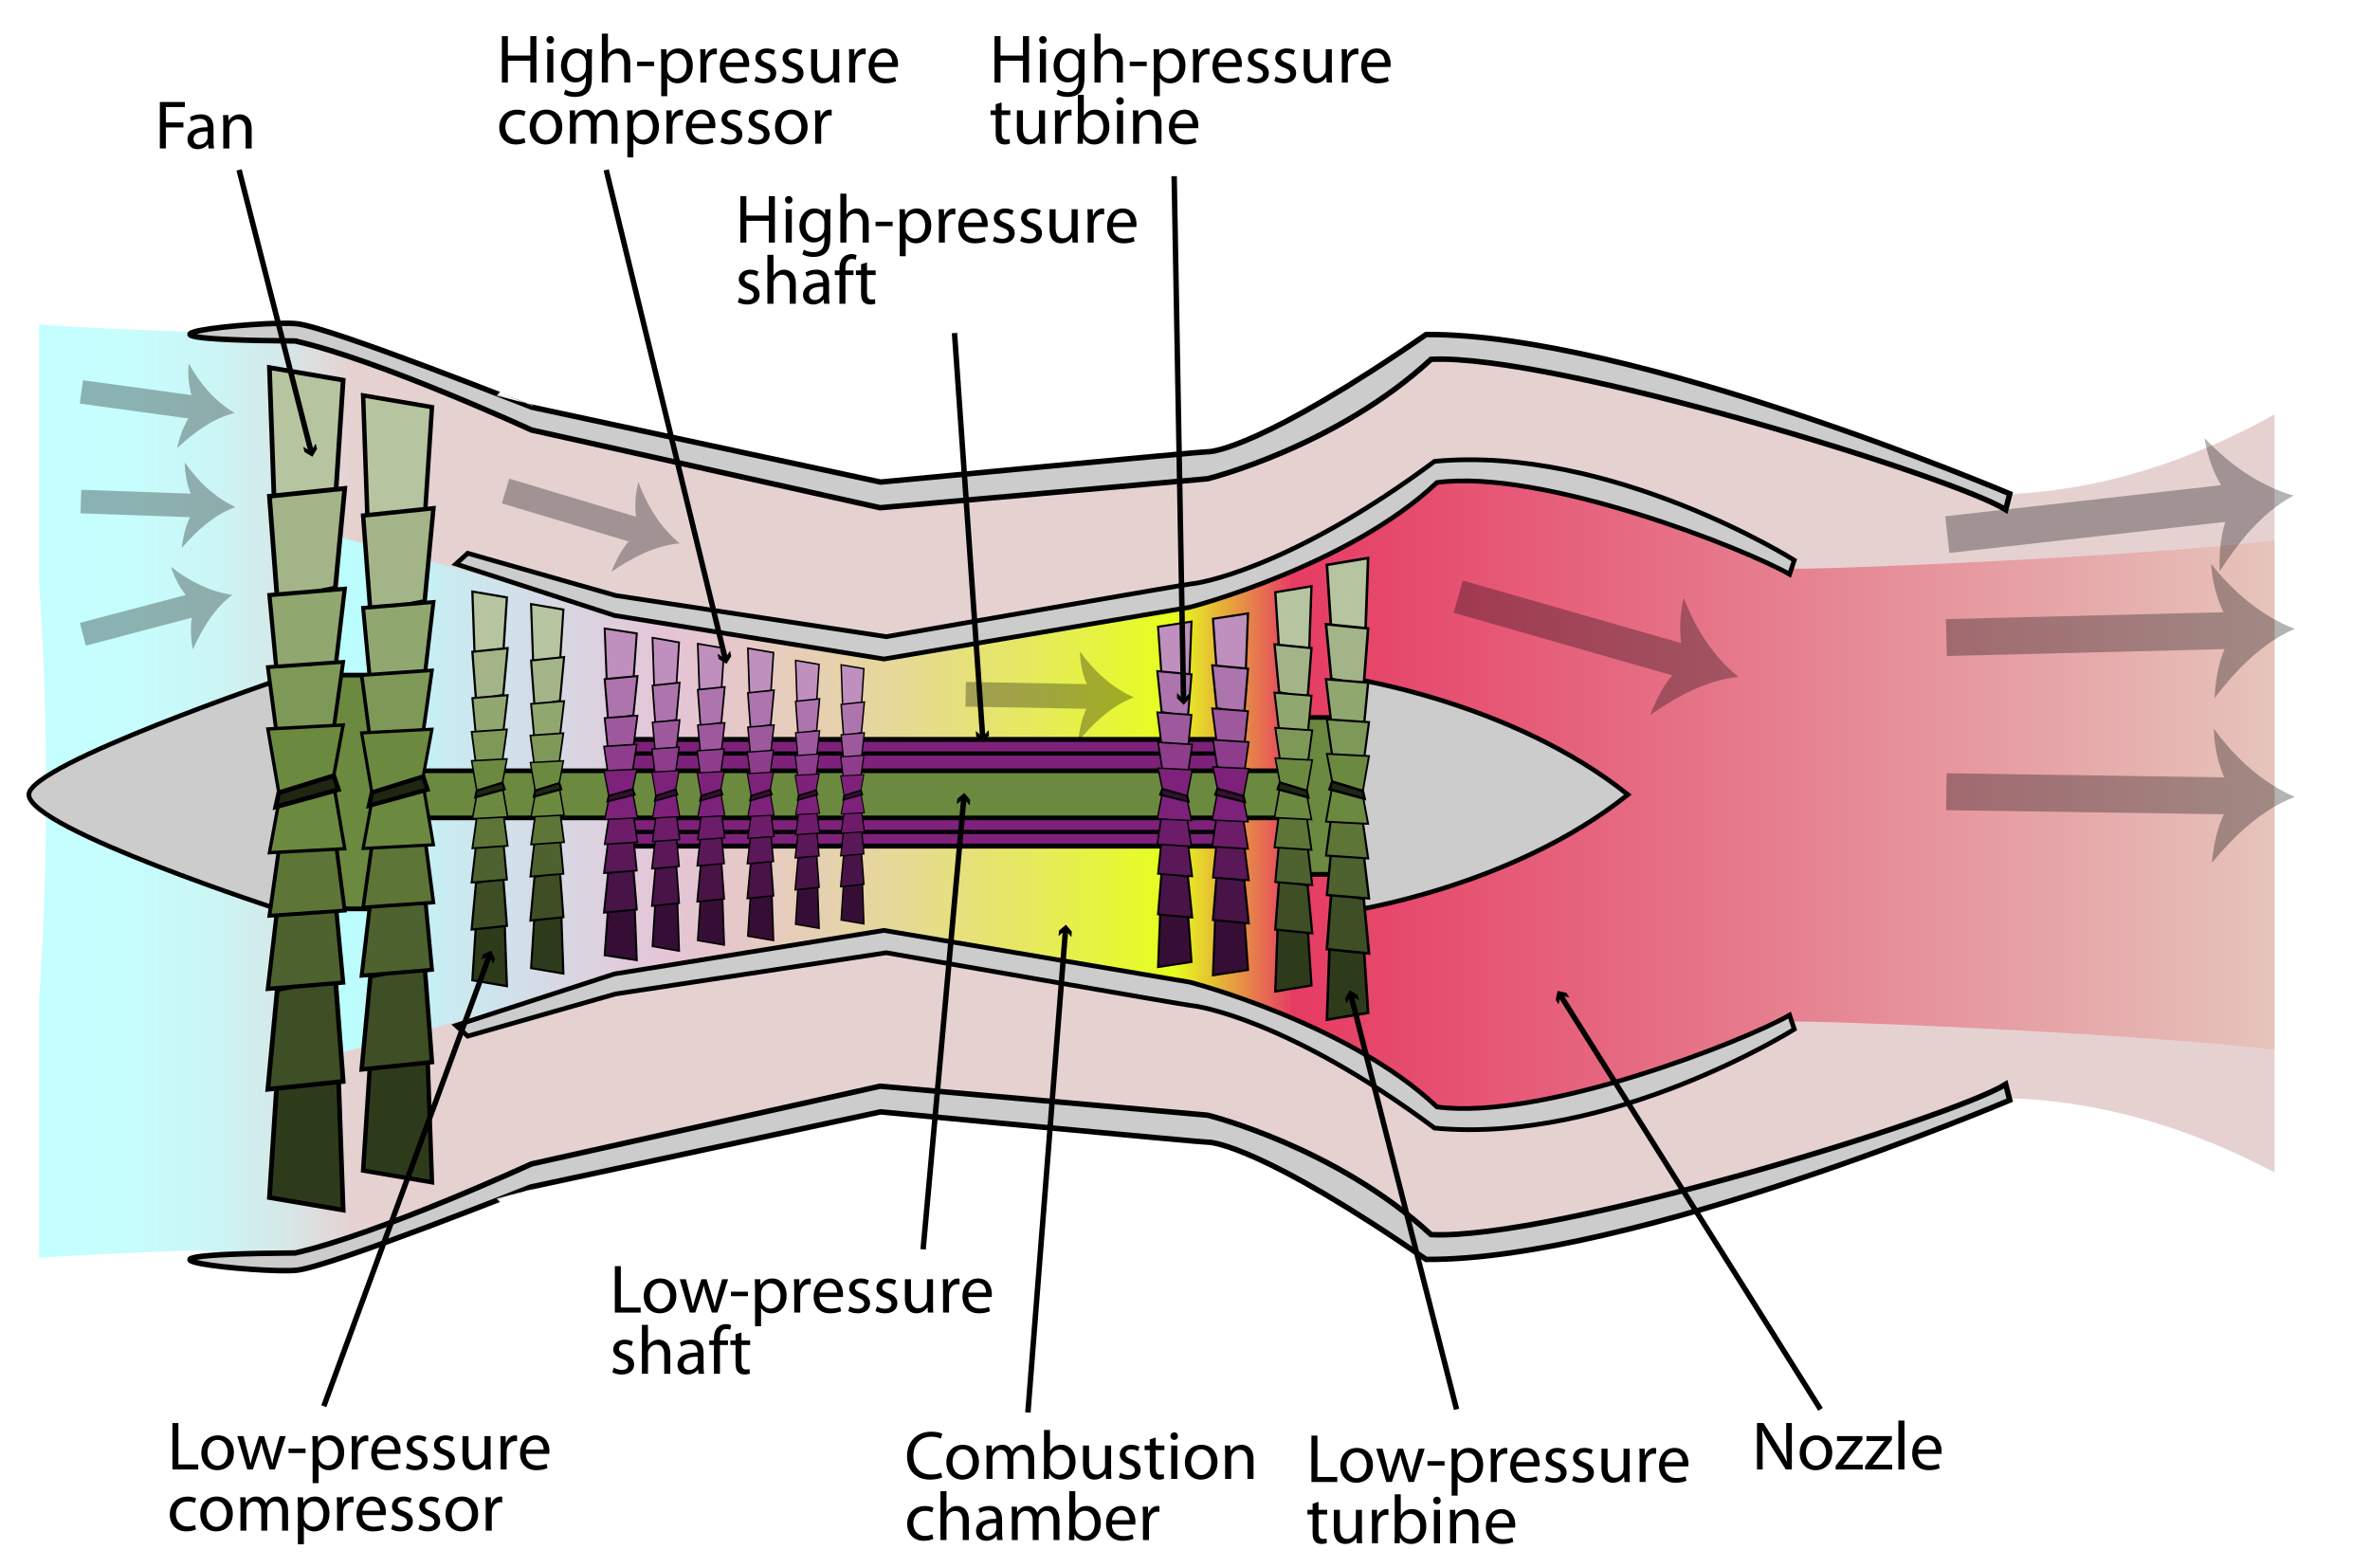 <?xml version="1.0" encoding="UTF-8"?>
<!-- Generator: Adobe Illustrator 13.0.2, SVG Export Plug-In . SVG Version: 6.00 Build 14948)  -->
<!DOCTYPE svg PUBLIC "-//W3C//DTD SVG 1.1//EN" "http://www.w3.org/Graphics/SVG/1.1/DTD/svg11.dtd">
<svg version="1.1" xmlns="http://www.w3.org/2000/svg" xmlns:xlink="http://www.w3.org/1999/xlink" x="0px" y="0px" width="872px" height="577px" viewBox="0 0 872 577" enable-background="new 0 0 872 577" xml:space="preserve">
<g id="Shading">
	<g>
		<defs>
			<rect id="SVGID_1_" x="14.317" y="112.158" width="822.545" height="363.666"/>
		</defs>
		<clipPath id="SVGID_2_">
			<use xlink:href="#SVGID_1_" overflow="visible"/>
		</clipPath>
		<g clip-path="url(#SVGID_2_)">
			<linearGradient id="SVGID_3_" gradientUnits="userSpaceOnUse" x1="-8.987" y1="291.106" x2="890.32" y2="291.106">
				<stop offset="0" style="stop-color:#C4FFFF"/>
				<stop offset="0.064" style="stop-color:#C6FDFD"/>
				<stop offset="0.099" style="stop-color:#CCF5F5"/>
				<stop offset="0.127" style="stop-color:#D6E7E7"/>
				<stop offset="0.151" style="stop-color:#E4D4D4"/>
				<stop offset="0.154" style="stop-color:#E6D1D1"/>
			</linearGradient>
			<path fill="url(#SVGID_3_)" d="M890.32,465.803C881.567,462.401,821.865,405.68,737,404c-61,14-126.457,55.324-203,55     c-26.711-0.113-61.843-43.993-89-44c-40.375-0.011-79.807-8.225-119-8c-46.84,0.268-82.911,24.397-124,25     c-29.305,0.43-65.548,31.4-90,32c-15.114,0.371-29.184-4.329-41.947-3.894c-44.182,1.51-73.148,3.408-79.04,5.696     c34.589-13.438,34.589-335.958,0-349.396c5.887,2.287,34.819,4.185,78.951,5.693c11.668,0.399,24.398,0.771,38.047,1.115     C133.467,123.858,179,152,211,158c40,8,75.16,23.732,122,24c39.513,0.226,74.297-11.988,115-12c27.157-0.008,52-34,79.985-43.699     C602.479,125.982,672,164,734,182c86.997-1.679,147.43-62.139,156.32-65.593C855.732,129.845,855.732,452.365,890.32,465.803z"/>
			<linearGradient id="SVGID_4_" gradientUnits="userSpaceOnUse" x1="124.912" y1="292.547" x2="859.173" y2="292.547">
				<stop offset="0" style="stop-color:#BAFFFF"/>
				<stop offset="0.165" style="stop-color:#E6C4D6"/>
				<stop offset="0.192" style="stop-color:#E6C7CD"/>
				<stop offset="0.236" style="stop-color:#E6CFB5"/>
				<stop offset="0.292" style="stop-color:#E6DB8D"/>
				<stop offset="0.356" style="stop-color:#E6EC56"/>
				<stop offset="0.418" style="stop-color:#E6FF1C"/>
				<stop offset="0.478" style="stop-color:#E63B63"/>
				<stop offset="0.989" style="stop-color:#E6C9BF"/>
			</linearGradient>
			<path fill="url(#SVGID_4_)" d="M124.912,387.502l94.668-25.397l105.06-15.007c0,0,108.523,2.307,204.346,63.496     c63.498,5.773,121.24-33.481,127.012-34.636c5.772-1.153,173.158,5.774,203.175,13.854v-194.53     c-30.017,8.081-197.402,15.008-203.175,13.854c-5.771-1.154-63.514-40.408-127.012-34.635     c-95.823,61.189-204.346,63.497-204.346,63.497l-105.06-15.008l-94.668-25.399V387.502z"/>
		</g>
	</g>
</g>
<g id="Parts">
	<g id="High_Pressure_Shaft">
		<rect x="225.93" y="272.056" fill="#7E217B" stroke="#000000" stroke-width="1.814" width="225.127" height="39.252"/>
		<rect x="225.93" y="277.251" fill="#7E217B" stroke="#000000" stroke-width="1.555" width="225.127" height="28.862"/>
	</g>
	<polygon id="Low_Pressure_Shaft" fill="#6C8940" stroke="#000000" stroke-width="1.732" points="115.693,262.82 123.198,248.389    132.433,248.389 137.833,248.389 147.646,283.601 472.415,283.601 479.921,263.974 490.312,263.974 500.701,258.202    499.547,328.05 490.312,321.699 479.342,321.699 472.126,300.919 146.491,300.919 137.833,334.398 121.466,334.398    113.384,321.699  "/>
	<path id="Rear_Cone" fill="#CCCCCC" stroke="#000000" stroke-width="1.732" d="M495.712,249.348c0,0,60.225,8.603,103.239,43.017   c-43.016,34.412-103.239,43.017-103.239,43.017V249.348z"/>
	<path id="Front_Cone" fill="#CCCCCC" stroke="#000000" stroke-width="1.732" d="M104.795,249.348c0,0-94.178,31.944-94.178,43.017   c0,12.595,94.178,43.017,94.178,43.017V249.348z"/>
	<path id="Top_Wall_1_" fill="#CCCCCC" stroke="#000000" stroke-width="1.732" d="M172.087,203.56l-4.333,3.943l58.321,18.951   l99.142,16.019l112.563-19.049c0,0,58.446-15.153,90.917-45.891c38.964-5.195,114.167,24.677,129.753,33.769l1.731-5.195   c0,0-67.41-42.428-132.351-36.367c-54.117,40.263-87.886,45.025-89.185,45.025s-112.563,19.482-112.563,19.482l-99.575-15.152   L172.087,203.56z"/>
	<path id="Bottom_Wall_3_" fill="#CCCCCC" stroke="#000000" stroke-width="1.732" d="M172.087,381.233l-4.333-3.942l58.321-18.951   l99.142-16.019L437.78,361.37c0,0,58.446,15.153,90.917,45.892c38.964,5.195,114.167-24.678,129.753-33.769l1.731,5.194   c0,0-67.41,42.429-132.351,36.367c-54.117-40.263-87.886-45.025-89.185-45.025s-112.563-19.482-112.563-19.482L226.508,365.7   L172.087,381.233z"/>
	<path id="Bottom_Wall_2_" fill="#CCCCCC" stroke="#000000" stroke-width="2.014" d="M109.333,467.333   c-12.583,1.417-81.67-5.762-0.667-6.333c30.833-7,86.875-32.749,86.875-32.749l128.289-28.609l120.47,10.661   c0,0,47.203,11.632,82.239,43.955c45.307,2.069,192.151-43.206,211.425-55.319l1.502,5.843c0,0-138.969,59.033-214.748,58.593   c-59.523-41.163-78.762-43.259-80.29-43.127c-1.528,0.131-120.425-11.162-120.425-11.162l-128.709,27.65   C195.294,436.735,121.917,465.916,109.333,467.333z"/>
	<path id="Bottom_Wall_1_" fill="#CCCCCC" stroke="#000000" stroke-width="2.014" d="M109.333,119.123   c-12.583-1.417-81.67,5.762-0.667,6.333c30.833,7,86.875,32.749,86.875,32.749l128.289,28.609l120.47-10.661   c0,0,47.203-11.632,82.239-43.955c45.307-2.069,192.151,43.206,211.425,55.319l1.502-5.843c0,0-138.969-59.033-214.748-58.593   c-59.523,41.163-78.762,43.259-80.29,43.127c-1.528-0.131-120.425,11.162-120.425,11.162l-128.709-27.65   C195.294,149.721,121.917,120.54,109.333,119.123z"/>
</g>
<g id="Fans">
	<g>
		<g>
			<polygon fill="#B6C4A0" stroke="#000000" stroke-width="1.732" points="123.375,184.315 100.863,184.315 99.131,135.249      126.262,139.866    "/>
			<polygon fill="#A3B588" stroke="#000000" stroke-width="1.732" points="123.375,216.352 102.017,220.682 99.13,182.583      126.839,179.696    "/>
			<polygon fill="#91A770" stroke="#000000" stroke-width="1.552" points="123.375,246.067 102.017,249.543 99.13,218.958      126.839,216.64    "/>
			<polygon fill="#7E9858" stroke="#000000" stroke-width="1.411" points="122.798,267.881 102.595,276.097 98.553,245.457      126.262,243.54    "/>
			<polygon fill="#6C8940" stroke="#000000" stroke-width="1.235" points="122.798,285.39 102.595,291.683 98.553,268.214      126.262,266.746    "/>
		</g>
		<g>
			<polygon fill="#2E3B1B" stroke="#000000" stroke-width="1.732" points="102.017,396.164 124.529,396.164 126.261,445.231      99.13,440.615    "/>
			<polygon fill="#3E4E25" stroke="#000000" stroke-width="1.732" points="102.017,364.127 123.375,359.798 126.262,397.896      98.553,400.785    "/>
			<polygon fill="#4D622E" stroke="#000000" stroke-width="1.552" points="102.017,334.413 123.375,330.937 126.262,361.522      98.553,363.84    "/>
			<polygon fill="#5D7537" stroke="#000000" stroke-width="1.411" points="102.594,312.6 122.797,304.382 126.839,335.022      99.13,336.94    "/>
			<polygon fill="#6C8940" stroke="#000000" stroke-width="1.235" points="102.594,295.091 122.797,288.796 126.839,312.267      99.13,313.734    "/>
		</g>
		<polygon fill="#1F2712" stroke="#000000" stroke-width="1.732" points="102.595,291.683 122.798,285.39 124.53,290.528     101.439,296.878   "/>
	</g>
	<g>
		<g>
			<polygon fill="#B6C4A0" stroke="#000000" stroke-width="0.959" points="489.822,232.197 502.411,232.197 503.379,205.31      488.209,207.841    "/>
			<polygon fill="#A3B588" stroke="#000000" stroke-width="0.959" points="489.822,249.752 501.766,252.124 503.38,231.248      487.886,229.666    "/>
			<polygon fill="#91A770" stroke="#000000" stroke-width="0.859" points="489.822,266.035 501.766,267.94 503.38,251.179      487.886,249.91    "/>
			<polygon fill="#7E9858" stroke="#000000" stroke-width="0.781" points="490.147,277.988 501.44,282.491 503.701,265.7      488.209,264.65    "/>
			<polygon fill="#6C8940" stroke="#000000" stroke-width="0.684" points="490.147,287.582 501.44,291.03 503.701,278.171      488.209,277.366    "/>
		</g>
		<g>
			<polygon fill="#2E3B1B" stroke="#000000" stroke-width="0.959" points="501.766,348.283 489.178,348.283 488.209,375.17      503.38,372.641    "/>
			<polygon fill="#3E4E25" stroke="#000000" stroke-width="0.959" points="501.766,330.729 489.824,328.354 488.209,349.233      503.701,350.816    "/>
			<polygon fill="#4D622E" stroke="#000000" stroke-width="0.859" points="501.766,314.446 489.824,312.54 488.209,329.3      503.701,330.571    "/>
			<polygon fill="#5D7537" stroke="#000000" stroke-width="0.781" points="501.442,302.491 490.147,297.989 487.886,314.779      503.38,315.828    "/>
			<polygon fill="#6C8940" stroke="#000000" stroke-width="0.684" points="501.442,292.897 490.147,289.449 487.886,302.311      503.38,303.113    "/>
		</g>
		<polygon fill="#1F2712" stroke="#000000" stroke-width="0.959" points="501.44,291.03 490.147,287.582 489.178,290.399     502.088,293.878   "/>
	</g>
	<g>
		<g>
			<polygon fill="#B6C4A0" stroke="#000000" stroke-width="0.841" points="470.638,239.298 481.687,239.298 482.535,215.7      469.223,217.922    "/>
			<polygon fill="#A3B588" stroke="#000000" stroke-width="0.841" points="470.638,254.706 481.119,256.787 482.537,238.465      468.938,237.077    "/>
			<polygon fill="#91A770" stroke="#000000" stroke-width="0.754" points="470.638,268.996 481.119,270.668 482.537,255.958      468.938,254.844    "/>
			<polygon fill="#7E9858" stroke="#000000" stroke-width="0.686" points="470.924,279.487 480.834,283.438 482.819,268.703      469.223,267.78    "/>
			<polygon fill="#6C8940" stroke="#000000" stroke-width="0.6" points="470.924,287.908 480.834,290.934 482.819,279.647      469.223,278.941    "/>
		</g>
		<g>
			<polygon fill="#2E3B1B" stroke="#000000" stroke-width="0.841" points="481.119,341.182 470.073,341.182 469.223,364.78      482.537,362.56    "/>
			<polygon fill="#3E4E25" stroke="#000000" stroke-width="0.841" points="481.119,325.775 470.64,323.691 469.223,342.016      482.819,343.405    "/>
			<polygon fill="#4D622E" stroke="#000000" stroke-width="0.754" points="481.119,311.484 470.64,309.813 469.223,324.521      482.819,325.637    "/>
			<polygon fill="#5D7537" stroke="#000000" stroke-width="0.686" points="480.836,300.993 470.924,297.041 468.938,311.777      482.537,312.697    "/>
			<polygon fill="#6C8940" stroke="#000000" stroke-width="0.6" points="480.836,292.572 470.924,289.545 468.938,300.834      482.537,301.539    "/>
		</g>
		<polygon fill="#1F2712" stroke="#000000" stroke-width="0.841" points="480.834,290.934 470.924,287.908 470.073,290.379     481.403,293.434   "/>
	</g>
	<g>
		<g>
			<polygon fill="#B6C4A0" stroke="#000000" stroke-width="1.617" points="156.245,191.308 135.218,191.308 133.601,145.479      158.94,149.793    "/>
			<polygon fill="#A3B588" stroke="#000000" stroke-width="1.617" points="156.245,221.229 136.296,225.273 133.601,189.691      159.479,186.993    "/>
			<polygon fill="#91A770" stroke="#000000" stroke-width="1.449" points="156.245,248.984 136.296,252.23 133.601,223.663      159.479,221.5    "/>
			<polygon fill="#7E9858" stroke="#000000" stroke-width="1.318" points="155.704,269.356 136.835,277.031 133.06,248.414      158.94,246.622    "/>
			<polygon fill="#6C8940" stroke="#000000" stroke-width="1.153" points="155.704,285.709 136.835,291.587 133.06,269.667      158.94,268.297    "/>
		</g>
		<g>
			<polygon fill="#2E3B1B" stroke="#000000" stroke-width="1.617" points="136.294,389.173 157.321,389.173 158.94,435      133.601,430.688    "/>
			<polygon fill="#3E4E25" stroke="#000000" stroke-width="1.617" points="136.294,359.247 156.244,355.206 158.94,390.791      133.06,393.488    "/>
			<polygon fill="#4D622E" stroke="#000000" stroke-width="1.449" points="136.294,331.498 156.244,328.25 158.94,356.815      133.06,358.982    "/>
			<polygon fill="#5D7537" stroke="#000000" stroke-width="1.318" points="136.835,311.124 155.704,303.45 159.479,332.067      133.601,333.858    "/>
			<polygon fill="#6C8940" stroke="#000000" stroke-width="1.153" points="136.835,294.771 155.704,288.892 159.479,310.813      133.601,312.184    "/>
		</g>
		<polygon fill="#1F2712" stroke="#000000" stroke-width="1.617" points="136.835,291.587 155.704,285.709 157.321,290.511     135.756,296.441   "/>
	</g>
	<g>
		<g>
			<polygon fill="#B6C4A0" stroke="#000000" stroke-width="0.811" points="185.156,240.627 174.611,240.627 173.8,217.644      186.507,219.808    "/>
			<polygon fill="#A3B588" stroke="#000000" stroke-width="0.811" points="185.156,255.632 175.151,257.66 173.8,239.816      186.778,238.463    "/>
			<polygon fill="#91A770" stroke="#000000" stroke-width="0.727" points="185.156,269.551 175.151,271.179 173.8,256.853      186.778,255.767    "/>
			<polygon fill="#7E9858" stroke="#000000" stroke-width="0.661" points="184.884,279.768 175.422,283.616 173.529,269.264      186.507,268.366    "/>
			<polygon fill="#6C8940" stroke="#000000" stroke-width="0.579" points="184.884,287.968 175.422,290.916 173.529,279.923      186.507,279.236    "/>
		</g>
		<g>
			<polygon fill="#2E3B1B" stroke="#000000" stroke-width="0.811" points="175.15,339.854 185.695,339.854 186.507,362.835      173.8,360.673    "/>
			<polygon fill="#3E4E25" stroke="#000000" stroke-width="0.811" points="175.15,324.847 185.155,322.819 186.507,340.665      173.529,342.018    "/>
			<polygon fill="#4D622E" stroke="#000000" stroke-width="0.727" points="175.15,310.931 185.155,309.302 186.507,323.628      173.529,324.713    "/>
			<polygon fill="#5D7537" stroke="#000000" stroke-width="0.661" points="175.422,300.712 184.884,296.864 186.778,311.216      173.8,312.114    "/>
			<polygon fill="#6C8940" stroke="#000000" stroke-width="0.579" points="175.422,292.512 184.884,289.563 186.778,300.556      173.8,301.244    "/>
		</g>
		<polygon fill="#1F2712" stroke="#000000" stroke-width="0.811" points="175.422,290.916 184.884,287.968 185.695,290.376     174.881,293.35   "/>
	</g>
	<g>
		<g>
			<polygon fill="#B6C4A0" stroke="#000000" stroke-width="0.76" points="206.032,243.778 196.158,243.778 195.397,222.255      207.298,224.281    "/>
			<polygon fill="#A3B588" stroke="#000000" stroke-width="0.76" points="206.032,257.83 196.663,259.729 195.397,243.02      207.551,241.751    "/>
			<polygon fill="#91A770" stroke="#000000" stroke-width="0.681" points="206.032,270.865 196.663,272.389 195.397,258.973      207.551,257.956    "/>
			<polygon fill="#7E9858" stroke="#000000" stroke-width="0.619" points="205.777,280.433 196.917,284.037 195.144,270.597      207.298,269.755    "/>
			<polygon fill="#6C8940" stroke="#000000" stroke-width="0.542" points="205.777,288.112 196.917,290.873 195.144,280.579      207.298,279.935    "/>
		</g>
		<g>
			<polygon fill="#2E3B1B" stroke="#000000" stroke-width="0.76" points="196.662,336.702 206.537,336.702 207.298,358.225      195.397,356.198    "/>
			<polygon fill="#3E4E25" stroke="#000000" stroke-width="0.76" points="196.662,322.649 206.032,320.75 207.298,337.462      195.144,338.729    "/>
			<polygon fill="#4D622E" stroke="#000000" stroke-width="0.681" points="196.662,309.615 206.032,308.09 207.298,321.507      195.144,322.523    "/>
			<polygon fill="#5D7537" stroke="#000000" stroke-width="0.619" points="196.917,300.048 205.777,296.443 207.551,309.884      195.397,310.726    "/>
			<polygon fill="#6C8940" stroke="#000000" stroke-width="0.542" points="196.917,292.367 205.777,289.607 207.551,299.9      195.397,300.546    "/>
		</g>
		<polygon fill="#1F2712" stroke="#000000" stroke-width="0.76" points="196.917,290.873 205.777,288.112 206.537,290.368     196.41,293.153   "/>
	</g>
	<g>
		<g>
			<polygon fill="#BF90BD" stroke="#000000" stroke-width="0.717" points="233.039,250.551 223.229,250.551 222.473,231.231      234.297,233.05    "/>
			<polygon fill="#AE74AD" stroke="#000000" stroke-width="0.717" points="233.039,263.167 223.731,264.872 222.473,249.869      234.549,248.733    "/>
			<polygon fill="#9E599C" stroke="#000000" stroke-width="0.643" points="233.039,274.867 223.731,276.236 222.473,264.191      234.549,263.279    "/>
			<polygon fill="#8E3D8C" stroke="#000000" stroke-width="0.585" points="232.788,283.457 223.983,286.692 222.221,274.627      234.297,273.873    "/>
			<polygon fill="#7E217B" stroke="#000000" stroke-width="0.512" points="232.788,290.353 223.983,292.83 222.221,283.587      234.297,283.01    "/>
		</g>
		<g>
			<polygon fill="#360E35" stroke="#000000" stroke-width="0.717" points="223.73,333.971 233.541,333.971 234.297,353.29      222.473,351.474    "/>
			<polygon fill="#481346" stroke="#000000" stroke-width="0.717" points="223.73,321.356 233.038,319.651 234.297,334.652      222.221,335.79    "/>
			<polygon fill="#5A1858" stroke="#000000" stroke-width="0.643" points="223.73,309.655 233.038,308.285 234.297,320.328      222.221,321.241    "/>
			<polygon fill="#6C1C69" stroke="#000000" stroke-width="0.585" points="223.982,301.063 232.786,297.829 234.549,309.896      222.473,310.649    "/>
			<polygon fill="#7E217B" stroke="#000000" stroke-width="0.512" points="223.982,294.169 232.786,291.691 234.549,300.932      222.473,301.512    "/>
		</g>
		<polygon fill="#360E35" stroke="#000000" stroke-width="0.717" points="223.983,292.83 232.788,290.353 233.543,292.376     223.479,294.876   "/>
	</g>
	<g>
		<g>
			<polygon fill="#BF90BD" stroke="#000000" stroke-width="0.782" points="447.658,246.764 458.358,246.764 459.184,225.691      446.287,227.674    "/>
			<polygon fill="#AE74AD" stroke="#000000" stroke-width="0.782" points="447.658,260.525 457.811,262.385 459.184,246.021      446.01,244.782    "/>
			<polygon fill="#9E599C" stroke="#000000" stroke-width="0.701" points="447.658,273.289 457.811,274.782 459.184,261.644      446.01,260.648    "/>
			<polygon fill="#8E3D8C" stroke="#000000" stroke-width="0.638" points="447.933,282.657 457.535,286.187 459.458,273.026      446.287,272.204    "/>
			<polygon fill="#7E217B" stroke="#000000" stroke-width="0.558" points="447.933,290.18 457.535,292.882 459.458,282.8      446.287,282.17    "/>
		</g>
		<g>
			<polygon fill="#360E35" stroke="#000000" stroke-width="0.782" points="457.813,337.757 447.108,337.757 446.287,358.83      459.184,356.849    "/>
			<polygon fill="#481346" stroke="#000000" stroke-width="0.782" points="457.813,323.998 447.658,322.138 446.287,338.499      459.458,339.742    "/>
			<polygon fill="#5A1858" stroke="#000000" stroke-width="0.701" points="457.813,311.234 447.658,309.739 446.287,322.877      459.458,323.873    "/>
			<polygon fill="#6C1C69" stroke="#000000" stroke-width="0.638" points="457.536,301.86 447.934,298.334 446.01,311.497      459.184,312.318    "/>
			<polygon fill="#7E217B" stroke="#000000" stroke-width="0.558" points="457.536,294.342 447.934,291.639 446.01,301.719      459.184,302.353    "/>
		</g>
		<polygon fill="#360E35" stroke="#000000" stroke-width="0.782" points="457.535,292.882 447.933,290.18 447.108,292.387     458.084,295.112   "/>
	</g>
	<g>
		<g>
			<polygon fill="#BF90BD" stroke="#000000" stroke-width="0.747" points="427.389,248.822 437.606,248.822 438.395,228.701      426.08,230.595    "/>
			<polygon fill="#AE74AD" stroke="#000000" stroke-width="0.747" points="427.389,261.96 437.082,263.737 438.395,248.112      425.815,246.929    "/>
			<polygon fill="#9E599C" stroke="#000000" stroke-width="0.669" points="427.389,274.146 437.082,275.572 438.395,263.028      425.815,262.079    "/>
			<polygon fill="#8E3D8C" stroke="#000000" stroke-width="0.609" points="427.651,283.092 436.819,286.461 438.654,273.896      426.08,273.111    "/>
			<polygon fill="#7E217B" stroke="#000000" stroke-width="0.533" points="427.651,290.274 436.819,292.854 438.654,283.228      426.08,282.627    "/>
		</g>
		<g>
			<polygon fill="#360E35" stroke="#000000" stroke-width="0.747" points="437.084,335.699 426.865,335.699 426.08,355.82      438.395,353.928    "/>
			<polygon fill="#481346" stroke="#000000" stroke-width="0.747" points="437.084,322.562 427.389,320.786 426.08,336.409      438.654,337.595    "/>
			<polygon fill="#5A1858" stroke="#000000" stroke-width="0.669" points="437.084,310.377 427.389,308.95 426.08,321.491      438.654,322.443    "/>
			<polygon fill="#6C1C69" stroke="#000000" stroke-width="0.609" points="436.821,301.426 427.653,298.061 425.815,310.627      438.395,311.412    "/>
			<polygon fill="#7E217B" stroke="#000000" stroke-width="0.533" points="436.821,294.247 427.653,291.668 425.815,301.291      438.395,301.896    "/>
		</g>
		<polygon fill="#360E35" stroke="#000000" stroke-width="0.747" points="436.819,292.854 427.651,290.274 426.865,292.382     437.344,294.984   "/>
	</g>
	<g>
		<g>
			<polygon fill="#BF90BD" stroke="#000000" stroke-width="0.635" points="248.832,252.878 240.695,252.878 240.068,234.635      249.875,236.353    "/>
			<polygon fill="#AE74AD" stroke="#000000" stroke-width="0.635" points="248.832,264.79 241.112,266.399 240.068,252.233      250.084,251.161    "/>
			<polygon fill="#9E599C" stroke="#000000" stroke-width="0.569" points="248.832,275.837 241.112,277.13 240.068,265.758      250.084,264.896    "/>
			<polygon fill="#8E3D8C" stroke="#000000" stroke-width="0.517" points="248.623,283.948 241.321,287.003 239.859,275.61      249.875,274.898    "/>
			<polygon fill="#7E217B" stroke="#000000" stroke-width="0.453" points="248.623,290.459 241.321,292.798 239.859,284.071      249.875,283.526    "/>
		</g>
		<g>
			<polygon fill="#360E35" stroke="#000000" stroke-width="0.635" points="241.111,331.644 249.248,331.644 249.875,349.886      240.068,348.171    "/>
			<polygon fill="#481346" stroke="#000000" stroke-width="0.635" points="241.111,319.732 248.831,318.124 249.875,332.288      239.859,333.361    "/>
			<polygon fill="#5A1858" stroke="#000000" stroke-width="0.569" points="241.111,308.685 248.831,307.391 249.875,318.762      239.859,319.624    "/>
			<polygon fill="#6C1C69" stroke="#000000" stroke-width="0.517" points="241.32,300.572 248.622,297.518 250.084,308.911      240.068,309.623    "/>
			<polygon fill="#7E217B" stroke="#000000" stroke-width="0.453" points="241.32,294.063 248.622,291.724 250.084,300.448      240.068,300.996    "/>
		</g>
		<polygon fill="#360E35" stroke="#000000" stroke-width="0.635" points="241.321,292.798 248.623,290.459 249.25,292.37     240.903,294.73   "/>
	</g>
	<g>
		<g>
			<polygon fill="#BF90BD" stroke="#000000" stroke-width="0.62" points="265.419,254.393 257.353,254.393 256.73,236.853      266.455,238.504    "/>
			<polygon fill="#AE74AD" stroke="#000000" stroke-width="0.62" points="265.419,265.847 257.765,267.395 256.73,253.773      266.662,252.743    "/>
			<polygon fill="#9E599C" stroke="#000000" stroke-width="0.555" points="265.419,276.469 257.765,277.711 256.73,266.777      266.662,265.949    "/>
			<polygon fill="#8E3D8C" stroke="#000000" stroke-width="0.505" points="265.213,284.268 257.972,287.205 256.523,276.251      266.455,275.566    "/>
			<polygon fill="#7E217B" stroke="#000000" stroke-width="0.442" points="265.213,290.528 257.972,292.777 256.523,284.387      266.455,283.861    "/>
		</g>
		<g>
			<polygon fill="#360E35" stroke="#000000" stroke-width="0.62" points="257.765,330.128 265.832,330.128 266.455,347.669      256.73,346.02    "/>
			<polygon fill="#481346" stroke="#000000" stroke-width="0.62" points="257.765,318.676 265.419,317.13 266.455,330.747      256.523,331.78    "/>
			<polygon fill="#5A1858" stroke="#000000" stroke-width="0.555" points="257.765,308.052 265.419,306.809 266.455,317.742      256.523,318.57    "/>
			<polygon fill="#6C1C69" stroke="#000000" stroke-width="0.505" points="257.972,300.252 265.212,297.314 266.662,308.27      256.73,308.955    "/>
			<polygon fill="#7E217B" stroke="#000000" stroke-width="0.442" points="257.972,293.993 265.212,291.744 266.662,300.134      256.73,300.66    "/>
		</g>
		<polygon fill="#360E35" stroke="#000000" stroke-width="0.62" points="257.972,292.777 265.213,290.528 265.833,292.364     257.558,294.636   "/>
	</g>
	<g>
		<g>
			<polygon fill="#BF90BD" stroke="#000000" stroke-width="0.601" points="283.587,255.529 275.763,255.529 275.159,238.515      284.591,240.116    "/>
			<polygon fill="#AE74AD" stroke="#000000" stroke-width="0.601" points="283.587,266.639 276.163,268.141 275.159,254.928      284.792,253.928    "/>
			<polygon fill="#9E599C" stroke="#000000" stroke-width="0.539" points="283.587,276.942 276.163,278.148 275.159,267.542      284.792,266.738    "/>
			<polygon fill="#8E3D8C" stroke="#000000" stroke-width="0.49" points="283.388,284.507 276.364,287.356 274.958,276.731      284.591,276.067    "/>
			<polygon fill="#7E217B" stroke="#000000" stroke-width="0.429" points="283.388,290.58 276.364,292.762 274.958,284.623      284.591,284.113    "/>
		</g>
		<g>
			<polygon fill="#360E35" stroke="#000000" stroke-width="0.601" points="276.163,328.991 283.988,328.991 284.591,346.007      275.159,344.406    "/>
			<polygon fill="#481346" stroke="#000000" stroke-width="0.601" points="276.163,317.883 283.587,316.384 284.591,329.592      274.958,330.595    "/>
			<polygon fill="#5A1858" stroke="#000000" stroke-width="0.539" points="276.163,307.578 283.587,306.372 284.591,316.978      274.958,317.781    "/>
			<polygon fill="#6C1C69" stroke="#000000" stroke-width="0.49" points="276.363,300.012 283.387,297.162 284.792,307.79      275.159,308.454    "/>
			<polygon fill="#7E217B" stroke="#000000" stroke-width="0.429" points="276.363,293.94 283.387,291.759 284.792,299.897      275.159,300.408    "/>
		</g>
		<polygon fill="#360E35" stroke="#000000" stroke-width="0.601" points="276.364,292.762 283.388,290.58 283.99,292.361     275.962,294.564   "/>
	</g>
	<g>
		<g>
			<polygon fill="#BF90BD" stroke="#000000" stroke-width="0.551" points="300.454,258.587 293.279,258.587 292.726,242.988      301.374,244.457    "/>
			<polygon fill="#AE74AD" stroke="#000000" stroke-width="0.551" points="300.454,268.771 293.646,270.148 292.726,258.036      301.558,257.118    "/>
			<polygon fill="#9E599C" stroke="#000000" stroke-width="0.494" points="300.454,278.217 293.646,279.322 292.726,269.599      301.558,268.863    "/>
			<polygon fill="#8E3D8C" stroke="#000000" stroke-width="0.449" points="300.27,285.153 293.831,287.765 292.542,278.024      301.374,277.415    "/>
			<polygon fill="#7E217B" stroke="#000000" stroke-width="0.393" points="300.27,290.721 293.831,292.72 292.542,285.258      301.374,284.792    "/>
		</g>
		<g>
			<polygon fill="#360E35" stroke="#000000" stroke-width="0.551" points="293.646,325.934 300.82,325.934 301.374,341.533      292.726,340.067    "/>
			<polygon fill="#481346" stroke="#000000" stroke-width="0.551" points="293.646,315.75 300.454,314.377 301.374,326.485      292.542,327.403    "/>
			<polygon fill="#5A1858" stroke="#000000" stroke-width="0.494" points="293.646,306.303 300.454,305.197 301.374,314.921      292.542,315.657    "/>
			<polygon fill="#6C1C69" stroke="#000000" stroke-width="0.449" points="293.83,299.366 300.269,296.755 301.558,306.498      292.726,307.106    "/>
			<polygon fill="#7E217B" stroke="#000000" stroke-width="0.393" points="293.83,293.801 300.269,291.802 301.558,299.261      292.726,299.729    "/>
		</g>
		<polygon fill="#360E35" stroke="#000000" stroke-width="0.551" points="293.831,292.72 300.27,290.721 300.822,292.353     293.462,294.374   "/>
	</g>
	<g>
		<g>
			<polygon fill="#BF90BD" stroke="#000000" stroke-width="0.533" points="316.962,259.694 310.024,259.694 309.488,244.608      317.852,246.029    "/>
			<polygon fill="#AE74AD" stroke="#000000" stroke-width="0.533" points="316.962,269.543 310.379,270.875 309.488,259.161      318.03,258.274    "/>
			<polygon fill="#9E599C" stroke="#000000" stroke-width="0.478" points="316.962,278.679 310.379,279.748 309.488,270.344      318.03,269.632    "/>
			<polygon fill="#8E3D8C" stroke="#000000" stroke-width="0.434" points="316.785,285.386 310.557,287.913 309.311,278.493      317.852,277.903    "/>
			<polygon fill="#7E217B" stroke="#000000" stroke-width="0.38" points="316.785,290.771 310.557,292.704 309.311,285.488      317.852,285.037    "/>
		</g>
		<g>
			<polygon fill="#360E35" stroke="#000000" stroke-width="0.533" points="310.379,324.826 317.317,324.826 317.852,339.913      309.488,338.496    "/>
			<polygon fill="#481346" stroke="#000000" stroke-width="0.533" points="310.379,314.977 316.962,313.649 317.852,325.36      309.311,326.249    "/>
			<polygon fill="#5A1858" stroke="#000000" stroke-width="0.478" points="310.379,305.842 316.962,304.771 317.852,314.176      309.311,314.888    "/>
			<polygon fill="#6C1C69" stroke="#000000" stroke-width="0.434" points="310.556,299.133 316.784,296.607 318.03,306.029      309.488,306.617    "/>
			<polygon fill="#7E217B" stroke="#000000" stroke-width="0.38" points="310.556,293.75 316.784,291.816 318.03,299.031      309.488,299.484    "/>
		</g>
		<polygon fill="#360E35" stroke="#000000" stroke-width="0.533" points="310.557,292.704 316.785,290.771 317.318,292.35     310.201,294.305   "/>
	</g>
</g>
<g id="Arrows" opacity="0.3">
	<g>
		<g>
			<line fill="none" stroke="#000000" stroke-width="8.659" x1="29.955" y1="144.196" x2="74.114" y2="150.257"/>
			<path d="M72.732,150.067c-3.09-4.074-3.829-11.402-3.293-16.337c4.01,7.276,9.611,13.914,16.893,18.204     c-8.15,2.033-15.099,7.303-21.173,12.983C66.302,159.707,68.469,153.49,72.732,150.067z"/>
		</g>
	</g>
	<g>
		<g>
			<line fill="none" stroke="#000000" stroke-width="8.659" x1="29.762" y1="184.534" x2="74.307" y2="186.115"/>
			<path d="M72.913,186.066c-3.485-3.742-4.958-10.959-4.922-15.923c4.722,6.835,10.964,12.875,18.641,16.41     c-7.904,2.843-14.286,8.787-19.758,15.05C67.486,196.304,69.017,189.901,72.913,186.066z"/>
		</g>
	</g>
	<g>
		<g>
			<line fill="none" stroke="#000000" stroke-width="8.659" x1="30.484" y1="233.36" x2="73.585" y2="221.999"/>
			<path d="M72.236,222.354c-4.418-2.575-7.914-9.058-9.315-13.82c6.497,5.178,14.217,9.156,22.589,10.321     c-6.745,5.006-11.137,12.541-14.564,20.119C70,233.724,69.614,227.151,72.236,222.354z"/>
		</g>
	</g>
	<g>
		<g>
			<line fill="none" stroke="#000000" stroke-width="9.49" x1="186.01" y1="180.654" x2="237.139" y2="196.03"/>
			<path d="M235.674,195.589c-2.654-4.936-2.208-12.997-0.789-18.249c3.105,8.56,8.041,16.698,15.197,22.582     c-9.17,0.815-17.589,5.34-25.132,10.458C227.073,204.933,230.477,198.571,235.674,195.589z"/>
		</g>
	</g>
	<g>
		<g>
			<line fill="none" stroke="#000000" stroke-width="9.081" x1="355.298" y1="255.442" x2="404.242" y2="256.33"/>
			<path d="M402.779,256.303c-3.723-3.86-5.399-11.402-5.452-16.607c5.077,7.082,11.731,13.301,19.847,16.868     c-8.236,3.125-14.821,9.474-20.445,16.142C397.275,267.138,398.763,260.396,402.779,256.303z"/>
		</g>
	</g>
	<g>
		<g>
			<line fill="none" stroke="#000000" stroke-width="13.583" x1="716.473" y1="196.699" x2="824.635" y2="184.507"/>
			<path d="M822.46,184.752c-6.271-5.001-10.225-15.859-11.315-23.57c8.906,9.515,19.985,17.445,32.714,21.158     c-11.607,6.237-20.139,16.933-27.183,27.915C816.403,201.892,817.3,191.603,822.46,184.752z"/>
		</g>
	</g>
	<g>
		<g>
			<line fill="none" stroke="#000000" stroke-width="13.583" x1="716.146" y1="234.58" x2="824.961" y2="231.873"/>
			<path d="M822.772,231.927c-5.812-5.529-8.801-16.691-9.215-24.467c8.042,10.256,18.387,19.123,30.743,23.932     c-12.107,5.2-21.539,15.11-29.515,25.436C815.244,248.473,817.035,238.301,822.772,231.927z"/>
		</g>
	</g>
	<g>
		<g>
			<line fill="none" stroke="#000000" stroke-width="13.583" x1="716.135" y1="291.296" x2="824.973" y2="292.914"/>
			<path d="M822.784,292.882c-5.587-5.756-8.131-17.028-8.235-24.814c7.627,10.567,17.612,19.838,29.768,25.135     c-12.305,4.715-22.123,14.242-30.502,24.243C814.604,309.115,816.797,299.022,822.784,292.882z"/>
		</g>
	</g>
	<g>
		<g>
			<line fill="none" stroke="#000000" stroke-width="12.327" x1="536.52" y1="219.52" x2="622.766" y2="244.227"/>
			<path d="M620.856,243.68c-3.531-6.366-3.09-16.844-1.336-23.69c4.179,11.065,10.729,21.552,20.123,29.072     c-11.896,1.215-22.755,7.236-32.466,14.012C609.844,255.963,614.156,247.641,620.856,243.68z"/>
		</g>
	</g>
</g>
<g id="Labels">
	<g>
		<g>
			<line fill="none" stroke="#000000" stroke-width="2" x1="87.968" y1="62.515" x2="114.521" y2="166.42"/>
			<polygon points="111.552,164.388 114.44,166.101 116.153,163.212 116.651,165.164 114.938,168.052 112.051,166.339    "/>
		</g>
	</g>
	<g>
		<g>
			<line fill="none" stroke="#000000" stroke-width="2" x1="223.044" y1="62.515" x2="266.915" y2="242.617"/>
			<polygon points="263.969,240.551 266.837,242.296 268.583,239.427 269.059,241.384 267.313,244.253 264.446,242.508    "/>
		</g>
	</g>
	<g>
		<g>
			<line fill="none" stroke="#000000" stroke-width="2" x1="351.193" y1="122.549" x2="361.583" y2="271.479"/>
			<polygon points="359.027,268.946 361.561,271.15 363.764,268.616 363.904,270.625 361.701,273.159 359.168,270.956    "/>
		</g>
	</g>
	<g>
		<g>
			<line fill="none" stroke="#000000" stroke-width="2" x1="432.008" y1="64.824" x2="435.472" y2="257.625"/>
			<polygon points="433.05,254.964 435.466,257.295 437.798,254.878 437.834,256.893 435.502,259.309 433.086,256.978    "/>
		</g>
	</g>
	<g>
		<g>
			<line fill="none" stroke="#000000" stroke-width="2" x1="119.14" y1="517.387" x2="180.153" y2="351.344"/>
			<polygon points="181.448,354.701 180.04,351.653 176.992,353.063 177.687,351.172 180.734,349.763 182.143,352.81    "/>
		</g>
	</g>
	<g>
		<g>
			<line fill="none" stroke="#000000" stroke-width="2" x1="339.648" y1="459.662" x2="354.657" y2="293.415"/>
			<polygon points="356.777,296.322 354.627,293.743 352.048,295.895 352.229,293.889 354.808,291.737 356.958,294.315    "/>
		</g>
	</g>
	<g>
		<g>
			<line fill="none" stroke="#000000" stroke-width="2" x1="378.202" y1="519.695" x2="392.056" y2="341.903"/>
			<polygon points="394.212,344.784 392.031,342.231 389.479,344.415 389.635,342.406 392.187,340.224 394.369,342.775    "/>
		</g>
	</g>
	<g>
		<g>
			<line fill="none" stroke="#000000" stroke-width="2" x1="535.913" y1="518.542" x2="497" y2="366"/>
			<polygon points="499.968,368.034 497.081,366.319 495.367,369.207 494.869,367.256 496.584,364.368 499.471,366.082    "/>
		</g>
	</g>
	<g>
		<g>
			<line fill="none" stroke="#000000" stroke-width="2" x1="669.834" y1="518.542" x2="574" y2="366"/>
			<polygon points="577.448,367.027 574.175,366.279 573.428,369.553 572.356,367.848 573.104,364.574 576.377,365.321    "/>
		</g>
	</g>
	<g>
		<path d="M58.817,37.532h9.2v1.85h-6.995v5.677h6.463v1.825h-6.463v7.73h-2.205V37.532z"/>
		<path d="M78.557,51.674c0,1.064,0.051,2.104,0.203,2.94h-2.028l-0.177-1.546h-0.076c-0.684,0.963-2.002,1.825-3.751,1.825    c-2.484,0-3.751-1.749-3.751-3.523c0-2.965,2.636-4.587,7.375-4.562v-0.253c0-1.014-0.279-2.839-2.788-2.839    c-1.141,0-2.332,0.355-3.193,0.913l-0.507-1.47c1.014-0.659,2.484-1.09,4.03-1.09c3.751,0,4.663,2.56,4.663,5.019V51.674z     M76.403,48.354c-2.433-0.051-5.196,0.38-5.196,2.763c0,1.445,0.963,2.129,2.104,2.129c1.597,0,2.61-1.014,2.965-2.053    c0.076-0.228,0.126-0.482,0.126-0.71V48.354z"/>
		<path d="M82.152,45.667c0-1.267-0.025-2.306-0.101-3.32h1.977l0.127,2.028h0.051c0.608-1.166,2.027-2.307,4.055-2.307    c1.698,0,4.334,1.014,4.334,5.221v7.325h-2.23v-7.071c0-1.977-0.735-3.624-2.839-3.624c-1.47,0-2.61,1.039-2.991,2.281    c-0.101,0.279-0.152,0.659-0.152,1.039v7.375h-2.23V45.667z"/>
	</g>
	<g>
		<path d="M186.863,13.288v7.147h8.262v-7.147h2.23V30.37h-2.23v-8.009h-8.262v8.009h-2.205V13.288H186.863z"/>
		<path d="M203.838,14.656c0.025,0.76-0.532,1.369-1.419,1.369c-0.786,0-1.343-0.608-1.343-1.369c0-0.786,0.583-1.394,1.394-1.394    C203.306,13.262,203.838,13.871,203.838,14.656z M201.354,30.37V18.103h2.23V30.37H201.354z"/>
		<path d="M217.75,28.596c0,2.813-0.557,4.537-1.749,5.601c-1.191,1.115-2.915,1.47-4.461,1.47c-1.47,0-3.092-0.354-4.08-1.014    l0.557-1.698c0.811,0.507,2.079,0.963,3.599,0.963c2.281,0,3.954-1.191,3.954-4.283v-1.369h-0.051    c-0.685,1.141-2.002,2.053-3.903,2.053c-3.042,0-5.221-2.585-5.221-5.981c0-4.156,2.712-6.514,5.525-6.514    c2.129,0,3.295,1.115,3.827,2.129h0.051l0.101-1.851h1.952c-0.051,0.887-0.102,1.875-0.102,3.371V28.596z M215.546,22.944    c0-0.38-0.025-0.709-0.127-1.014c-0.405-1.292-1.495-2.357-3.117-2.357c-2.129,0-3.65,1.799-3.65,4.638    c0,2.408,1.217,4.41,3.625,4.41c1.369,0,2.61-0.861,3.092-2.281c0.127-0.38,0.178-0.811,0.178-1.191V22.944z"/>
		<path d="M221.446,12.375h2.23v7.654h0.051c0.354-0.633,0.912-1.191,1.597-1.571c0.659-0.38,1.444-0.634,2.281-0.634    c1.647,0,4.284,1.014,4.284,5.247v7.299h-2.23v-7.046c0-1.977-0.735-3.649-2.839-3.649c-1.444,0-2.585,1.014-2.991,2.23    c-0.126,0.304-0.152,0.634-0.152,1.064v7.401h-2.23V12.375z"/>
		<path d="M240.679,22.69v1.647h-6.26V22.69H240.679z"/>
		<path d="M243.287,22.108c0-1.572-0.051-2.839-0.101-4.005h2.002l0.102,2.104h0.051c0.912-1.496,2.357-2.383,4.359-2.383    c2.965,0,5.196,2.509,5.196,6.235c0,4.41-2.687,6.59-5.576,6.59c-1.622,0-3.042-0.709-3.776-1.926h-0.051v6.666h-2.205V22.108z     M245.492,25.377c0,0.33,0.051,0.634,0.102,0.913c0.405,1.546,1.749,2.61,3.345,2.61c2.357,0,3.726-1.926,3.726-4.739    c0-2.458-1.292-4.562-3.649-4.562c-1.521,0-2.94,1.09-3.371,2.763c-0.076,0.279-0.152,0.608-0.152,0.912V25.377z"/>
		<path d="M257.703,21.93c0-1.444-0.025-2.687-0.101-3.827h1.951l0.076,2.408h0.102c0.558-1.647,1.901-2.687,3.396-2.687    c0.253,0,0.431,0.025,0.634,0.076v2.104c-0.228-0.05-0.457-0.076-0.76-0.076c-1.572,0-2.687,1.191-2.991,2.864    c-0.051,0.304-0.102,0.659-0.102,1.039v6.539h-2.205V21.93z"/>
		<path d="M266.977,24.642c0.05,3.016,1.977,4.258,4.207,4.258c1.597,0,2.56-0.279,3.396-0.633l0.38,1.597    c-0.786,0.355-2.129,0.786-4.081,0.786c-3.776,0-6.032-2.509-6.032-6.209s2.18-6.615,5.753-6.615c4.004,0,5.069,3.523,5.069,5.779    c0,0.456-0.05,0.811-0.076,1.039H266.977z M273.516,23.045c0.025-1.419-0.583-3.625-3.092-3.625c-2.256,0-3.244,2.079-3.422,3.625    H273.516z"/>
		<path d="M278.125,28.089c0.659,0.431,1.825,0.887,2.94,0.887c1.622,0,2.383-0.811,2.383-1.825c0-1.064-0.634-1.647-2.281-2.256    c-2.205-0.786-3.244-2.002-3.244-3.472c0-1.977,1.597-3.599,4.232-3.599c1.242,0,2.332,0.355,3.016,0.761l-0.558,1.622    c-0.481-0.304-1.369-0.71-2.509-0.71c-1.318,0-2.053,0.76-2.053,1.673c0,1.014,0.735,1.47,2.332,2.078    c2.129,0.811,3.219,1.875,3.219,3.701c0,2.154-1.673,3.7-4.587,3.7c-1.343,0-2.585-0.355-3.447-0.862L278.125,28.089z"/>
		<path d="M288.158,28.089c0.659,0.431,1.825,0.887,2.94,0.887c1.622,0,2.383-0.811,2.383-1.825c0-1.064-0.634-1.647-2.281-2.256    c-2.205-0.786-3.244-2.002-3.244-3.472c0-1.977,1.597-3.599,4.232-3.599c1.242,0,2.332,0.355,3.016,0.761l-0.558,1.622    c-0.481-0.304-1.369-0.71-2.509-0.71c-1.318,0-2.053,0.76-2.053,1.673c0,1.014,0.735,1.47,2.332,2.078    c2.129,0.811,3.219,1.875,3.219,3.701c0,2.154-1.673,3.7-4.587,3.7c-1.343,0-2.585-0.355-3.447-0.862L288.158,28.089z"/>
		<path d="M308.761,27.024c0,1.268,0.025,2.383,0.102,3.346h-1.977l-0.126-2.002h-0.051c-0.583,0.989-1.875,2.281-4.055,2.281    c-1.926,0-4.233-1.064-4.233-5.373v-7.173h2.23v6.792c0,2.332,0.71,3.903,2.737,3.903c1.496,0,2.535-1.039,2.94-2.028    c0.127-0.329,0.203-0.735,0.203-1.14v-7.528h2.23V27.024z"/>
		<path d="M312.457,21.93c0-1.444-0.025-2.687-0.101-3.827h1.951l0.076,2.408h0.102c0.558-1.647,1.901-2.687,3.396-2.687    c0.253,0,0.431,0.025,0.634,0.076v2.104c-0.228-0.05-0.457-0.076-0.76-0.076c-1.572,0-2.687,1.191-2.991,2.864    c-0.051,0.304-0.102,0.659-0.102,1.039v6.539h-2.205V21.93z"/>
		<path d="M321.731,24.642c0.05,3.016,1.977,4.258,4.207,4.258c1.597,0,2.56-0.279,3.396-0.633l0.38,1.597    c-0.786,0.355-2.129,0.786-4.081,0.786c-3.776,0-6.032-2.509-6.032-6.209s2.18-6.615,5.753-6.615c4.004,0,5.069,3.523,5.069,5.779    c0,0.456-0.05,0.811-0.076,1.039H321.731z M328.27,23.045c0.025-1.419-0.583-3.625-3.092-3.625c-2.256,0-3.244,2.079-3.422,3.625    H328.27z"/>
		<path d="M193.326,52.427c-0.583,0.304-1.875,0.735-3.523,0.735c-3.7,0-6.108-2.535-6.108-6.286c0-3.776,2.585-6.514,6.59-6.514    c1.318,0,2.484,0.33,3.092,0.634l-0.507,1.724c-0.532-0.304-1.368-0.583-2.585-0.583c-2.813,0-4.334,2.078-4.334,4.638    c0,2.838,1.825,4.587,4.258,4.587c1.268,0,2.104-0.33,2.737-0.608L193.326,52.427z"/>
		<path d="M206.882,46.648c0,4.537-3.143,6.514-6.108,6.514c-3.32,0-5.88-2.433-5.88-6.311c0-4.105,2.687-6.514,6.083-6.514    C204.5,40.337,206.882,42.897,206.882,46.648z M197.149,46.775c0,2.687,1.546,4.714,3.726,4.714c2.129,0,3.726-2.002,3.726-4.765    c0-2.079-1.04-4.714-3.675-4.714S197.149,44.443,197.149,46.775z"/>
		<path d="M209.691,43.936c0-1.267-0.025-2.306-0.101-3.32h1.951l0.102,1.977h0.076c0.684-1.166,1.825-2.256,3.852-2.256    c1.673,0,2.94,1.014,3.473,2.458h0.05c0.38-0.684,0.862-1.216,1.369-1.597c0.735-0.558,1.546-0.862,2.712-0.862    c1.622,0,4.03,1.064,4.03,5.323v7.223h-2.18v-6.944c0-2.357-0.861-3.776-2.661-3.776c-1.267,0-2.255,0.938-2.636,2.027    c-0.102,0.304-0.177,0.71-0.177,1.115v7.578h-2.18v-7.35c0-1.952-0.862-3.371-2.56-3.371c-1.394,0-2.408,1.115-2.763,2.23    c-0.126,0.33-0.177,0.71-0.177,1.09v7.401h-2.18V43.936z"/>
		<path d="M230.822,44.621c0-1.572-0.051-2.839-0.101-4.005h2.002l0.102,2.104h0.051c0.912-1.496,2.357-2.383,4.359-2.383    c2.965,0,5.196,2.509,5.196,6.235c0,4.41-2.687,6.59-5.576,6.59c-1.622,0-3.042-0.709-3.776-1.926h-0.051v6.666h-2.205V44.621z     M233.027,47.89c0,0.33,0.051,0.634,0.102,0.913c0.405,1.546,1.749,2.61,3.345,2.61c2.357,0,3.726-1.926,3.726-4.739    c0-2.458-1.292-4.562-3.649-4.562c-1.521,0-2.94,1.09-3.371,2.763c-0.076,0.279-0.152,0.608-0.152,0.912V47.89z"/>
		<path d="M245.239,44.443c0-1.444-0.025-2.687-0.101-3.827h1.951l0.076,2.408h0.102c0.558-1.647,1.901-2.687,3.396-2.687    c0.253,0,0.431,0.025,0.634,0.076v2.104c-0.228-0.05-0.457-0.076-0.76-0.076c-1.572,0-2.687,1.191-2.991,2.864    c-0.051,0.304-0.102,0.659-0.102,1.039v6.539h-2.205V44.443z"/>
		<path d="M254.513,47.155c0.05,3.016,1.977,4.258,4.207,4.258c1.597,0,2.56-0.279,3.396-0.633l0.38,1.597    c-0.786,0.355-2.129,0.786-4.081,0.786c-3.776,0-6.032-2.509-6.032-6.209s2.18-6.615,5.753-6.615c4.004,0,5.069,3.523,5.069,5.779    c0,0.456-0.05,0.811-0.076,1.039H254.513z M261.051,45.558c0.025-1.419-0.583-3.625-3.092-3.625c-2.256,0-3.244,2.079-3.422,3.625    H261.051z"/>
		<path d="M265.66,50.602c0.659,0.431,1.825,0.887,2.94,0.887c1.622,0,2.383-0.811,2.383-1.825c0-1.064-0.634-1.647-2.281-2.256    c-2.205-0.786-3.244-2.002-3.244-3.472c0-1.977,1.597-3.599,4.232-3.599c1.242,0,2.332,0.355,3.016,0.761l-0.558,1.622    c-0.481-0.304-1.369-0.71-2.509-0.71c-1.318,0-2.053,0.76-2.053,1.673c0,1.014,0.735,1.47,2.332,2.078    c2.129,0.811,3.219,1.875,3.219,3.701c0,2.154-1.673,3.7-4.587,3.7c-1.343,0-2.585-0.355-3.447-0.862L265.66,50.602z"/>
		<path d="M275.694,50.602c0.659,0.431,1.825,0.887,2.94,0.887c1.622,0,2.383-0.811,2.383-1.825c0-1.064-0.634-1.647-2.281-2.256    c-2.205-0.786-3.244-2.002-3.244-3.472c0-1.977,1.597-3.599,4.232-3.599c1.242,0,2.332,0.355,3.016,0.761l-0.558,1.622    c-0.481-0.304-1.369-0.71-2.509-0.71c-1.318,0-2.053,0.76-2.053,1.673c0,1.014,0.735,1.47,2.332,2.078    c2.129,0.811,3.219,1.875,3.219,3.701c0,2.154-1.673,3.7-4.587,3.7c-1.343,0-2.585-0.355-3.447-0.862L275.694,50.602z"/>
		<path d="M297.133,46.648c0,4.537-3.143,6.514-6.108,6.514c-3.32,0-5.88-2.433-5.88-6.311c0-4.105,2.687-6.514,6.083-6.514    C294.75,40.337,297.133,42.897,297.133,46.648z M287.4,46.775c0,2.687,1.546,4.714,3.726,4.714c2.129,0,3.726-2.002,3.726-4.765    c0-2.079-1.04-4.714-3.675-4.714S287.4,44.443,287.4,46.775z"/>
		<path d="M299.942,44.443c0-1.444-0.025-2.687-0.101-3.827h1.951l0.076,2.408h0.102c0.558-1.647,1.901-2.687,3.396-2.687    c0.253,0,0.431,0.025,0.634,0.076v2.104c-0.228-0.05-0.457-0.076-0.76-0.076c-1.572,0-2.687,1.191-2.991,2.864    c-0.051,0.304-0.102,0.659-0.102,1.039v6.539h-2.205V44.443z"/>
	</g>
	<g>
		<path d="M368.118,13.288v7.147h8.262v-7.147h2.23V30.37h-2.23v-8.009h-8.262v8.009h-2.205V13.288H368.118z"/>
		<path d="M385.094,14.656c0.025,0.76-0.532,1.369-1.419,1.369c-0.786,0-1.343-0.608-1.343-1.369c0-0.786,0.583-1.394,1.394-1.394    C384.562,13.262,385.094,13.871,385.094,14.656z M382.61,30.37V18.103h2.23V30.37H382.61z"/>
		<path d="M399.006,28.596c0,2.813-0.558,4.537-1.749,5.601c-1.191,1.115-2.915,1.47-4.461,1.47c-1.47,0-3.092-0.354-4.081-1.014    l0.558-1.698c0.811,0.507,2.079,0.963,3.599,0.963c2.281,0,3.954-1.191,3.954-4.283v-1.369h-0.05    c-0.685,1.141-2.002,2.053-3.903,2.053c-3.042,0-5.221-2.585-5.221-5.981c0-4.156,2.712-6.514,5.525-6.514    c2.129,0,3.295,1.115,3.827,2.129h0.051l0.101-1.851h1.952c-0.051,0.887-0.102,1.875-0.102,3.371V28.596z M396.801,22.944    c0-0.38-0.025-0.709-0.127-1.014c-0.405-1.292-1.495-2.357-3.117-2.357c-2.129,0-3.65,1.799-3.65,4.638    c0,2.408,1.217,4.41,3.625,4.41c1.369,0,2.61-0.861,3.092-2.281c0.127-0.38,0.178-0.811,0.178-1.191V22.944z"/>
		<path d="M402.702,12.375h2.23v7.654h0.051c0.354-0.633,0.912-1.191,1.597-1.571c0.659-0.38,1.444-0.634,2.281-0.634    c1.647,0,4.284,1.014,4.284,5.247v7.299h-2.23v-7.046c0-1.977-0.735-3.649-2.839-3.649c-1.444,0-2.585,1.014-2.991,2.23    c-0.126,0.304-0.152,0.634-0.152,1.064v7.401h-2.23V12.375z"/>
		<path d="M421.934,22.69v1.647h-6.26V22.69H421.934z"/>
		<path d="M424.542,22.108c0-1.572-0.051-2.839-0.101-4.005h2.002l0.102,2.104h0.051c0.912-1.496,2.357-2.383,4.359-2.383    c2.965,0,5.196,2.509,5.196,6.235c0,4.41-2.687,6.59-5.576,6.59c-1.622,0-3.042-0.709-3.776-1.926h-0.051v6.666h-2.205V22.108z     M426.747,25.377c0,0.33,0.051,0.634,0.102,0.913c0.405,1.546,1.749,2.61,3.345,2.61c2.357,0,3.726-1.926,3.726-4.739    c0-2.458-1.292-4.562-3.649-4.562c-1.521,0-2.94,1.09-3.371,2.763c-0.076,0.279-0.152,0.608-0.152,0.912V25.377z"/>
		<path d="M438.959,21.93c0-1.444-0.025-2.687-0.102-3.827h1.951l0.076,2.408h0.102c0.558-1.647,1.9-2.687,3.396-2.687    c0.253,0,0.431,0.025,0.633,0.076v2.104c-0.228-0.05-0.456-0.076-0.76-0.076c-1.571,0-2.687,1.191-2.991,2.864    c-0.051,0.304-0.101,0.659-0.101,1.039v6.539h-2.205V21.93z"/>
		<path d="M448.232,24.642c0.051,3.016,1.978,4.258,4.207,4.258c1.598,0,2.561-0.279,3.396-0.633l0.381,1.597    c-0.786,0.355-2.13,0.786-4.081,0.786c-3.776,0-6.032-2.509-6.032-6.209s2.18-6.615,5.754-6.615c4.004,0,5.068,3.523,5.068,5.779    c0,0.456-0.051,0.811-0.076,1.039H448.232z M454.771,23.045c0.025-1.419-0.583-3.625-3.092-3.625    c-2.256,0-3.244,2.079-3.422,3.625H454.771z"/>
		<path d="M459.38,28.089c0.659,0.431,1.825,0.887,2.94,0.887c1.622,0,2.382-0.811,2.382-1.825c0-1.064-0.634-1.647-2.28-2.256    c-2.205-0.786-3.244-2.002-3.244-3.472c0-1.977,1.597-3.599,4.232-3.599c1.241,0,2.331,0.355,3.016,0.761l-0.558,1.622    c-0.481-0.304-1.368-0.71-2.509-0.71c-1.318,0-2.053,0.76-2.053,1.673c0,1.014,0.734,1.47,2.331,2.078    c2.129,0.811,3.219,1.875,3.219,3.701c0,2.154-1.673,3.7-4.587,3.7c-1.344,0-2.585-0.355-3.447-0.862L459.38,28.089z"/>
		<path d="M469.413,28.089c0.659,0.431,1.825,0.887,2.94,0.887c1.622,0,2.382-0.811,2.382-1.825c0-1.064-0.634-1.647-2.28-2.256    c-2.205-0.786-3.244-2.002-3.244-3.472c0-1.977,1.597-3.599,4.232-3.599c1.241,0,2.331,0.355,3.016,0.761l-0.558,1.622    c-0.481-0.304-1.368-0.71-2.509-0.71c-1.318,0-2.053,0.76-2.053,1.673c0,1.014,0.734,1.47,2.331,2.078    c2.129,0.811,3.219,1.875,3.219,3.701c0,2.154-1.673,3.7-4.587,3.7c-1.344,0-2.585-0.355-3.447-0.862L469.413,28.089z"/>
		<path d="M490.016,27.024c0,1.268,0.025,2.383,0.101,3.346h-1.977l-0.127-2.002h-0.051c-0.583,0.989-1.875,2.281-4.055,2.281    c-1.927,0-4.232-1.064-4.232-5.373v-7.173h2.23v6.792c0,2.332,0.709,3.903,2.737,3.903c1.495,0,2.534-1.039,2.939-2.028    c0.127-0.329,0.203-0.735,0.203-1.14v-7.528h2.23V27.024z"/>
		<path d="M493.712,21.93c0-1.444-0.025-2.687-0.102-3.827h1.951l0.076,2.408h0.102c0.558-1.647,1.9-2.687,3.396-2.687    c0.253,0,0.431,0.025,0.633,0.076v2.104c-0.228-0.05-0.456-0.076-0.76-0.076c-1.571,0-2.687,1.191-2.991,2.864    c-0.051,0.304-0.102,0.659-0.102,1.039v6.539h-2.204V21.93z"/>
		<path d="M502.985,24.642c0.051,3.016,1.978,4.258,4.208,4.258c1.597,0,2.56-0.279,3.396-0.633l0.381,1.597    c-0.786,0.355-2.13,0.786-4.081,0.786c-3.776,0-6.032-2.509-6.032-6.209s2.18-6.615,5.754-6.615c4.004,0,5.068,3.523,5.068,5.779    c0,0.456-0.051,0.811-0.076,1.039H502.985z M509.524,23.045c0.025-1.419-0.583-3.625-3.092-3.625    c-2.256,0-3.244,2.079-3.422,3.625H509.524z"/>
		<path d="M368.523,37.676v2.94h3.193v1.698h-3.193v6.615c0,1.521,0.431,2.382,1.673,2.382c0.608,0,0.963-0.051,1.292-0.152    l0.102,1.673c-0.431,0.178-1.115,0.33-1.977,0.33c-1.039,0-1.875-0.355-2.408-0.963c-0.634-0.659-0.862-1.749-0.862-3.194v-6.691    h-1.901v-1.698h1.901V38.36L368.523,37.676z"/>
		<path d="M384.488,49.537c0,1.268,0.025,2.383,0.102,3.346h-1.977l-0.126-2.002h-0.051c-0.583,0.989-1.875,2.281-4.055,2.281    c-1.926,0-4.233-1.064-4.233-5.373v-7.173h2.23v6.792c0,2.332,0.71,3.903,2.737,3.903c1.496,0,2.535-1.039,2.94-2.028    c0.127-0.329,0.203-0.735,0.203-1.14v-7.528h2.23V49.537z"/>
		<path d="M388.185,44.443c0-1.444-0.025-2.687-0.101-3.827h1.951l0.076,2.408h0.102c0.558-1.647,1.901-2.687,3.396-2.687    c0.253,0,0.431,0.025,0.634,0.076v2.104c-0.228-0.05-0.457-0.076-0.76-0.076c-1.572,0-2.687,1.191-2.991,2.864    c-0.051,0.304-0.102,0.659-0.102,1.039v6.539h-2.205V44.443z"/>
		<path d="M396.571,34.888h2.205v7.705h0.051c0.786-1.369,2.205-2.256,4.182-2.256c3.042,0,5.196,2.535,5.17,6.26    c0,4.385-2.763,6.564-5.5,6.564c-1.774,0-3.194-0.684-4.106-2.306h-0.076l-0.102,2.027h-1.926c0.05-0.836,0.101-2.078,0.101-3.168    V34.888z M398.776,47.966c0,0.279,0.051,0.558,0.102,0.811c0.431,1.546,1.723,2.611,3.345,2.611c2.332,0,3.726-1.901,3.726-4.714    c0-2.458-1.267-4.562-3.649-4.562c-1.521,0-2.94,1.039-3.396,2.737c-0.051,0.253-0.127,0.558-0.127,0.912V47.966z"/>
		<path d="M413.471,37.169c0.025,0.76-0.532,1.369-1.419,1.369c-0.786,0-1.343-0.608-1.343-1.369c0-0.786,0.583-1.394,1.394-1.394    C412.939,35.775,413.471,36.383,413.471,37.169z M410.987,52.883V40.616h2.23v12.267H410.987z"/>
		<path d="M416.916,43.936c0-1.267-0.025-2.306-0.101-3.32h1.977l0.127,2.028h0.051c0.608-1.166,2.027-2.307,4.055-2.307    c1.698,0,4.334,1.014,4.334,5.221v7.325h-2.23v-7.071c0-1.977-0.735-3.624-2.839-3.624c-1.47,0-2.61,1.039-2.991,2.281    c-0.101,0.279-0.152,0.659-0.152,1.039v7.375h-2.23V43.936z"/>
		<path d="M432.22,47.155c0.05,3.016,1.977,4.258,4.208,4.258c1.597,0,2.56-0.279,3.396-0.633l0.381,1.597    c-0.786,0.355-2.13,0.786-4.081,0.786c-3.776,0-6.032-2.509-6.032-6.209s2.18-6.615,5.754-6.615c4.004,0,5.068,3.523,5.068,5.779    c0,0.456-0.051,0.811-0.076,1.039H432.22z M438.759,45.558c0.025-1.419-0.583-3.625-3.092-3.625c-2.256,0-3.244,2.079-3.422,3.625    H438.759z"/>
	</g>
	<g>
		<path d="M274.604,72.167v7.147h8.262v-7.147h2.23V89.25h-2.23v-8.009h-8.262v8.009h-2.205V72.167H274.604z"/>
		<path d="M291.58,73.536c0.025,0.76-0.532,1.369-1.419,1.369c-0.786,0-1.343-0.608-1.343-1.369c0-0.786,0.583-1.394,1.394-1.394    C291.047,72.142,291.58,72.75,291.58,73.536z M289.096,89.25V76.982h2.23V89.25H289.096z"/>
		<path d="M305.492,87.476c0,2.813-0.557,4.537-1.749,5.601c-1.191,1.115-2.915,1.47-4.461,1.47c-1.47,0-3.092-0.354-4.08-1.014    l0.557-1.698c0.811,0.507,2.079,0.963,3.599,0.963c2.281,0,3.954-1.191,3.954-4.283v-1.369h-0.051    c-0.685,1.141-2.002,2.053-3.903,2.053c-3.042,0-5.221-2.585-5.221-5.981c0-4.156,2.712-6.514,5.525-6.514    c2.129,0,3.295,1.115,3.827,2.129h0.051l0.101-1.851h1.952c-0.051,0.887-0.102,1.875-0.102,3.371V87.476z M303.287,81.823    c0-0.38-0.025-0.709-0.127-1.014c-0.405-1.292-1.495-2.357-3.117-2.357c-2.129,0-3.65,1.799-3.65,4.638    c0,2.408,1.217,4.41,3.625,4.41c1.369,0,2.61-0.861,3.092-2.281c0.127-0.38,0.178-0.811,0.178-1.191V81.823z"/>
		<path d="M309.188,71.255h2.23v7.654h0.051c0.354-0.633,0.912-1.191,1.597-1.571c0.659-0.38,1.444-0.634,2.281-0.634    c1.647,0,4.284,1.014,4.284,5.247v7.299h-2.23v-7.046c0-1.977-0.735-3.649-2.839-3.649c-1.444,0-2.585,1.014-2.991,2.23    c-0.126,0.304-0.152,0.634-0.152,1.064v7.401h-2.23V71.255z"/>
		<path d="M328.42,81.57v1.647h-6.26V81.57H328.42z"/>
		<path d="M331.028,80.987c0-1.572-0.051-2.839-0.101-4.005h2.002l0.102,2.104h0.051c0.912-1.496,2.357-2.383,4.359-2.383    c2.965,0,5.196,2.509,5.196,6.235c0,4.41-2.687,6.59-5.576,6.59c-1.622,0-3.042-0.709-3.776-1.926h-0.051v6.666h-2.205V80.987z     M333.233,84.256c0,0.33,0.051,0.634,0.102,0.913c0.405,1.546,1.749,2.61,3.345,2.61c2.357,0,3.726-1.926,3.726-4.739    c0-2.458-1.292-4.562-3.649-4.562c-1.521,0-2.94,1.09-3.371,2.763c-0.076,0.279-0.152,0.608-0.152,0.912V84.256z"/>
		<path d="M345.444,80.81c0-1.444-0.025-2.687-0.101-3.827h1.951l0.076,2.408h0.102c0.558-1.647,1.901-2.687,3.396-2.687    c0.253,0,0.431,0.025,0.634,0.076v2.104c-0.228-0.05-0.457-0.076-0.76-0.076c-1.572,0-2.687,1.191-2.991,2.864    c-0.051,0.304-0.102,0.659-0.102,1.039v6.539h-2.205V80.81z"/>
		<path d="M354.718,83.521c0.05,3.016,1.977,4.258,4.207,4.258c1.597,0,2.56-0.279,3.396-0.633l0.38,1.597    c-0.786,0.355-2.129,0.786-4.081,0.786c-3.776,0-6.032-2.509-6.032-6.209s2.18-6.615,5.753-6.615c4.004,0,5.069,3.523,5.069,5.779    c0,0.456-0.05,0.811-0.076,1.039H354.718z M361.257,81.925c0.025-1.419-0.583-3.624-3.092-3.624c-2.256,0-3.244,2.078-3.422,3.624    H361.257z"/>
		<path d="M365.866,86.968c0.659,0.431,1.825,0.887,2.94,0.887c1.622,0,2.383-0.811,2.383-1.825c0-1.064-0.634-1.647-2.281-2.256    c-2.205-0.786-3.244-2.002-3.244-3.472c0-1.977,1.597-3.599,4.232-3.599c1.242,0,2.332,0.355,3.016,0.761l-0.558,1.622    c-0.481-0.304-1.369-0.71-2.509-0.71c-1.318,0-2.053,0.76-2.053,1.673c0,1.014,0.735,1.47,2.332,2.078    c2.129,0.811,3.219,1.875,3.219,3.701c0,2.154-1.673,3.7-4.587,3.7c-1.343,0-2.585-0.355-3.447-0.862L365.866,86.968z"/>
		<path d="M375.899,86.968c0.659,0.431,1.825,0.887,2.94,0.887c1.622,0,2.383-0.811,2.383-1.825c0-1.064-0.634-1.647-2.281-2.256    c-2.205-0.786-3.244-2.002-3.244-3.472c0-1.977,1.597-3.599,4.232-3.599c1.242,0,2.332,0.355,3.016,0.761l-0.558,1.622    c-0.481-0.304-1.369-0.71-2.509-0.71c-1.318,0-2.053,0.76-2.053,1.673c0,1.014,0.735,1.47,2.332,2.078    c2.129,0.811,3.219,1.875,3.219,3.701c0,2.154-1.673,3.7-4.587,3.7c-1.343,0-2.585-0.355-3.447-0.862L375.899,86.968z"/>
		<path d="M396.502,85.904c0,1.268,0.025,2.383,0.102,3.346h-1.977l-0.126-2.002h-0.051c-0.583,0.989-1.875,2.281-4.055,2.281    c-1.926,0-4.233-1.064-4.233-5.373v-7.173h2.23v6.792c0,2.332,0.71,3.903,2.737,3.903c1.496,0,2.535-1.039,2.94-2.028    c0.127-0.329,0.203-0.735,0.203-1.14v-7.528h2.23V85.904z"/>
		<path d="M400.198,80.81c0-1.444-0.025-2.687-0.101-3.827h1.951l0.076,2.408h0.102c0.558-1.647,1.901-2.687,3.396-2.687    c0.253,0,0.431,0.025,0.634,0.076v2.104c-0.228-0.05-0.457-0.076-0.76-0.076c-1.572,0-2.687,1.191-2.991,2.864    c-0.051,0.304-0.102,0.659-0.102,1.039v6.539h-2.205V80.81z"/>
		<path d="M409.472,83.521c0.05,3.016,1.977,4.258,4.207,4.258c1.597,0,2.56-0.279,3.396-0.633l0.38,1.597    c-0.786,0.355-2.129,0.786-4.081,0.786c-3.776,0-6.032-2.509-6.032-6.209s2.18-6.615,5.753-6.615c4.004,0,5.069,3.523,5.069,5.779    c0,0.456-0.05,0.811-0.076,1.039H409.472z M416.011,81.925c0.025-1.419-0.583-3.624-3.092-3.624c-2.256,0-3.244,2.078-3.422,3.624    H416.011z"/>
		<path d="M272.019,109.481c0.659,0.431,1.825,0.887,2.94,0.887c1.622,0,2.383-0.811,2.383-1.825c0-1.064-0.634-1.647-2.281-2.256    c-2.205-0.786-3.244-2.002-3.244-3.472c0-1.977,1.597-3.599,4.232-3.599c1.242,0,2.332,0.355,3.016,0.761l-0.558,1.622    c-0.481-0.304-1.369-0.71-2.509-0.71c-1.318,0-2.053,0.76-2.053,1.673c0,1.014,0.735,1.47,2.332,2.078    c2.129,0.811,3.219,1.875,3.219,3.701c0,2.154-1.673,3.7-4.587,3.7c-1.343,0-2.585-0.355-3.447-0.862L272.019,109.481z"/>
		<path d="M282.356,93.768h2.23v7.654h0.051c0.354-0.633,0.912-1.191,1.597-1.571c0.659-0.38,1.444-0.634,2.281-0.634    c1.647,0,4.284,1.014,4.284,5.247v7.299h-2.23v-7.046c0-1.977-0.735-3.649-2.839-3.649c-1.444,0-2.585,1.014-2.991,2.23    c-0.126,0.304-0.152,0.634-0.152,1.064v7.401h-2.23V93.768z"/>
		<path d="M305.036,108.822c0,1.064,0.051,2.104,0.203,2.94h-2.028l-0.177-1.546h-0.076c-0.684,0.963-2.002,1.825-3.751,1.825    c-2.484,0-3.751-1.749-3.751-3.523c0-2.965,2.636-4.587,7.375-4.562v-0.253c0-1.014-0.279-2.839-2.788-2.839    c-1.141,0-2.332,0.355-3.193,0.913l-0.507-1.47c1.014-0.659,2.484-1.09,4.03-1.09c3.751,0,4.663,2.56,4.663,5.019V108.822z     M302.881,105.502c-2.433-0.051-5.196,0.38-5.196,2.763c0,1.445,0.963,2.129,2.104,2.129c1.597,0,2.61-1.014,2.965-2.053    c0.076-0.229,0.126-0.482,0.126-0.71V105.502z"/>
		<path d="M308.859,111.762v-10.569h-1.723v-1.698h1.723v-0.583c0-1.724,0.38-3.295,1.419-4.284c0.836-0.811,1.952-1.14,2.991-1.14    c0.786,0,1.47,0.177,1.901,0.354l-0.304,1.724c-0.33-0.152-0.786-0.279-1.419-0.279c-1.901,0-2.382,1.673-2.382,3.548v0.659h2.965    v1.698h-2.965v10.569H308.859z"/>
		<path d="M318.994,96.555v2.94h3.193v1.698h-3.193v6.615c0,1.521,0.431,2.382,1.673,2.382c0.608,0,0.963-0.051,1.292-0.152    l0.102,1.673c-0.431,0.178-1.115,0.33-1.977,0.33c-1.039,0-1.875-0.355-2.408-0.963c-0.634-0.659-0.862-1.749-0.862-3.194v-6.691    h-1.901v-1.698h1.901V97.24L318.994,96.555z"/>
	</g>
	<g>
		<path d="M63.436,523.576h2.205v15.231h7.299v1.851h-9.504V523.576z"/>
		<path d="M86.065,534.424c0,4.536-3.143,6.513-6.108,6.513c-3.32,0-5.88-2.433-5.88-6.311c0-4.105,2.687-6.514,6.083-6.514    C83.683,528.112,86.065,530.672,86.065,534.424z M76.333,534.55c0,2.687,1.546,4.715,3.726,4.715c2.129,0,3.726-2.003,3.726-4.766    c0-2.078-1.04-4.714-3.675-4.714S76.333,532.219,76.333,534.55z"/>
		<path d="M89.584,528.392l1.622,6.234c0.355,1.369,0.684,2.636,0.912,3.903h0.076c0.279-1.242,0.685-2.56,1.09-3.903l2.002-6.234    h1.875l1.901,6.133c0.456,1.471,0.811,2.763,1.09,4.005h0.076c0.203-1.242,0.533-2.534,0.938-3.979l1.749-6.158h2.205    l-3.954,12.267h-2.027l-1.876-5.854c-0.431-1.369-0.786-2.585-1.089-4.03h-0.051c-0.304,1.471-0.685,2.737-1.115,4.056    l-1.977,5.829h-2.027l-3.701-12.267H89.584z"/>
		<path d="M112.414,532.979v1.647h-6.26v-1.647H112.414z"/>
		<path d="M115.022,532.396c0-1.571-0.051-2.838-0.101-4.004h2.002l0.102,2.104h0.051c0.912-1.495,2.357-2.383,4.359-2.383    c2.965,0,5.196,2.51,5.196,6.235c0,4.41-2.687,6.589-5.576,6.589c-1.622,0-3.042-0.709-3.776-1.926h-0.051v6.666h-2.205V532.396z     M117.227,535.665c0,0.33,0.051,0.634,0.102,0.913c0.405,1.546,1.749,2.61,3.345,2.61c2.357,0,3.726-1.927,3.726-4.74    c0-2.458-1.292-4.562-3.649-4.562c-1.521,0-2.94,1.09-3.371,2.763c-0.076,0.278-0.152,0.608-0.152,0.912V535.665z"/>
		<path d="M129.438,532.219c0-1.445-0.025-2.687-0.101-3.827h1.951l0.076,2.407h0.102c0.558-1.647,1.901-2.687,3.396-2.687    c0.253,0,0.431,0.025,0.634,0.076v2.104c-0.228-0.051-0.457-0.076-0.76-0.076c-1.572,0-2.687,1.191-2.991,2.864    c-0.051,0.304-0.102,0.659-0.102,1.039v6.539h-2.205V532.219z"/>
		<path d="M138.712,534.931c0.05,3.016,1.977,4.258,4.207,4.258c1.597,0,2.56-0.279,3.396-0.634l0.38,1.597    c-0.786,0.354-2.129,0.785-4.081,0.785c-3.776,0-6.032-2.509-6.032-6.209s2.18-6.615,5.753-6.615c4.004,0,5.069,3.523,5.069,5.779    c0,0.456-0.05,0.811-0.076,1.039H138.712z M145.251,533.334c0.025-1.42-0.583-3.625-3.092-3.625c-2.256,0-3.244,2.078-3.422,3.625    H145.251z"/>
		<path d="M149.86,538.377c0.659,0.431,1.825,0.888,2.94,0.888c1.622,0,2.383-0.812,2.383-1.825c0-1.064-0.634-1.647-2.281-2.256    c-2.205-0.785-3.244-2.002-3.244-3.472c0-1.978,1.597-3.6,4.232-3.6c1.242,0,2.332,0.355,3.016,0.761l-0.558,1.622    c-0.481-0.305-1.369-0.71-2.509-0.71c-1.318,0-2.053,0.761-2.053,1.673c0,1.014,0.735,1.47,2.332,2.078    c2.129,0.812,3.219,1.876,3.219,3.7c0,2.154-1.673,3.7-4.587,3.7c-1.343,0-2.585-0.354-3.447-0.861L149.86,538.377z"/>
		<path d="M159.894,538.377c0.659,0.431,1.825,0.888,2.94,0.888c1.622,0,2.383-0.812,2.383-1.825c0-1.064-0.634-1.647-2.281-2.256    c-2.205-0.785-3.244-2.002-3.244-3.472c0-1.978,1.597-3.6,4.232-3.6c1.242,0,2.332,0.355,3.016,0.761l-0.558,1.622    c-0.481-0.305-1.369-0.71-2.509-0.71c-1.318,0-2.053,0.761-2.053,1.673c0,1.014,0.735,1.47,2.332,2.078    c2.129,0.812,3.219,1.876,3.219,3.7c0,2.154-1.673,3.7-4.587,3.7c-1.343,0-2.585-0.354-3.447-0.861L159.894,538.377z"/>
		<path d="M180.496,537.313c0,1.268,0.025,2.383,0.102,3.346h-1.977l-0.126-2.002h-0.051c-0.583,0.988-1.875,2.28-4.055,2.28    c-1.926,0-4.233-1.064-4.233-5.373v-7.172h2.23v6.792c0,2.332,0.71,3.903,2.737,3.903c1.496,0,2.535-1.039,2.94-2.027    c0.127-0.33,0.203-0.735,0.203-1.141v-7.527h2.23V537.313z"/>
		<path d="M184.192,532.219c0-1.445-0.025-2.687-0.101-3.827h1.951l0.076,2.407h0.102c0.558-1.647,1.901-2.687,3.396-2.687    c0.253,0,0.431,0.025,0.634,0.076v2.104c-0.228-0.051-0.457-0.076-0.76-0.076c-1.572,0-2.687,1.191-2.991,2.864    c-0.051,0.304-0.102,0.659-0.102,1.039v6.539h-2.205V532.219z"/>
		<path d="M193.467,534.931c0.05,3.016,1.977,4.258,4.207,4.258c1.597,0,2.56-0.279,3.396-0.634l0.38,1.597    c-0.786,0.354-2.129,0.785-4.081,0.785c-3.776,0-6.032-2.509-6.032-6.209s2.18-6.615,5.753-6.615c4.004,0,5.069,3.523,5.069,5.779    c0,0.456-0.05,0.811-0.076,1.039H193.467z M200.005,533.334c0.025-1.42-0.583-3.625-3.092-3.625c-2.256,0-3.244,2.078-3.422,3.625    H200.005z"/>
		<path d="M72.104,562.715c-0.583,0.304-1.875,0.734-3.523,0.734c-3.7,0-6.108-2.534-6.108-6.285c0-3.776,2.585-6.514,6.59-6.514    c1.318,0,2.484,0.33,3.092,0.634l-0.507,1.724c-0.533-0.305-1.369-0.583-2.585-0.583c-2.813,0-4.334,2.078-4.334,4.638    c0,2.839,1.825,4.588,4.258,4.588c1.268,0,2.104-0.33,2.737-0.608L72.104,562.715z"/>
		<path d="M85.66,556.937c0,4.536-3.143,6.513-6.108,6.513c-3.32,0-5.88-2.433-5.88-6.311c0-4.105,2.687-6.514,6.083-6.514    C83.277,550.625,85.66,553.185,85.66,556.937z M75.927,557.063c0,2.687,1.546,4.715,3.726,4.715c2.129,0,3.726-2.003,3.726-4.766    c0-2.078-1.04-4.714-3.675-4.714S75.927,554.731,75.927,557.063z"/>
		<path d="M88.469,554.225c0-1.268-0.025-2.307-0.101-3.32h1.951l0.102,1.977h0.076c0.684-1.166,1.825-2.256,3.852-2.256    c1.673,0,2.94,1.014,3.473,2.459h0.05c0.38-0.685,0.862-1.217,1.369-1.597c0.735-0.558,1.546-0.862,2.712-0.862    c1.622,0,4.03,1.064,4.03,5.322v7.224h-2.18v-6.944c0-2.357-0.861-3.776-2.661-3.776c-1.267,0-2.255,0.938-2.636,2.027    c-0.102,0.305-0.177,0.71-0.177,1.115v7.578h-2.18v-7.35c0-1.952-0.862-3.371-2.56-3.371c-1.394,0-2.408,1.115-2.763,2.23    c-0.126,0.329-0.177,0.709-0.177,1.09v7.4h-2.18V554.225z"/>
		<path d="M109.6,554.908c0-1.571-0.051-2.838-0.101-4.004h2.002l0.102,2.104h0.051c0.912-1.495,2.357-2.383,4.359-2.383    c2.965,0,5.196,2.51,5.196,6.235c0,4.41-2.687,6.589-5.576,6.589c-1.622,0-3.042-0.709-3.776-1.926h-0.051v6.666H109.6V554.908z     M111.805,558.178c0,0.33,0.051,0.634,0.102,0.913c0.405,1.546,1.749,2.61,3.345,2.61c2.357,0,3.726-1.927,3.726-4.74    c0-2.458-1.292-4.562-3.649-4.562c-1.521,0-2.94,1.09-3.371,2.763c-0.076,0.278-0.152,0.608-0.152,0.912V558.178z"/>
		<path d="M124.017,554.731c0-1.445-0.025-2.687-0.101-3.827h1.951l0.076,2.407h0.102c0.558-1.647,1.901-2.687,3.396-2.687    c0.253,0,0.431,0.025,0.634,0.076v2.104c-0.228-0.051-0.457-0.076-0.76-0.076c-1.572,0-2.687,1.191-2.991,2.864    c-0.051,0.304-0.102,0.659-0.102,1.039v6.539h-2.205V554.731z"/>
		<path d="M133.291,557.443c0.05,3.016,1.977,4.258,4.207,4.258c1.597,0,2.56-0.279,3.396-0.634l0.38,1.597    c-0.786,0.354-2.129,0.785-4.081,0.785c-3.776,0-6.032-2.509-6.032-6.209s2.18-6.615,5.753-6.615c4.004,0,5.069,3.523,5.069,5.779    c0,0.456-0.05,0.811-0.076,1.039H133.291z M139.829,555.847c0.025-1.42-0.583-3.625-3.092-3.625c-2.256,0-3.244,2.078-3.422,3.625    H139.829z"/>
		<path d="M144.438,560.89c0.659,0.431,1.825,0.888,2.94,0.888c1.622,0,2.383-0.812,2.383-1.825c0-1.064-0.634-1.647-2.281-2.256    c-2.205-0.785-3.244-2.002-3.244-3.472c0-1.978,1.597-3.6,4.232-3.6c1.242,0,2.332,0.355,3.016,0.761l-0.558,1.622    c-0.481-0.305-1.369-0.71-2.509-0.71c-1.318,0-2.053,0.761-2.053,1.673c0,1.014,0.735,1.47,2.332,2.078    c2.129,0.812,3.219,1.876,3.219,3.7c0,2.154-1.673,3.7-4.587,3.7c-1.343,0-2.585-0.354-3.447-0.861L144.438,560.89z"/>
		<path d="M154.472,560.89c0.659,0.431,1.825,0.888,2.94,0.888c1.622,0,2.383-0.812,2.383-1.825c0-1.064-0.634-1.647-2.281-2.256    c-2.205-0.785-3.244-2.002-3.244-3.472c0-1.978,1.597-3.6,4.232-3.6c1.242,0,2.332,0.355,3.016,0.761l-0.558,1.622    c-0.481-0.305-1.369-0.71-2.509-0.71c-1.318,0-2.053,0.761-2.053,1.673c0,1.014,0.735,1.47,2.332,2.078    c2.129,0.812,3.219,1.876,3.219,3.7c0,2.154-1.673,3.7-4.587,3.7c-1.343,0-2.585-0.354-3.447-0.861L154.472,560.89z"/>
		<path d="M175.911,556.937c0,4.536-3.143,6.513-6.108,6.513c-3.32,0-5.88-2.433-5.88-6.311c0-4.105,2.687-6.514,6.083-6.514    C173.528,550.625,175.911,553.185,175.911,556.937z M166.178,557.063c0,2.687,1.546,4.715,3.726,4.715    c2.129,0,3.726-2.003,3.726-4.766c0-2.078-1.04-4.714-3.675-4.714S166.178,554.731,166.178,557.063z"/>
		<path d="M178.72,554.731c0-1.445-0.025-2.687-0.101-3.827h1.951l0.076,2.407h0.102c0.558-1.647,1.901-2.687,3.396-2.687    c0.253,0,0.431,0.025,0.634,0.076v2.104c-0.228-0.051-0.457-0.076-0.76-0.076c-1.572,0-2.687,1.191-2.991,2.864    c-0.051,0.304-0.102,0.659-0.102,1.039v6.539h-2.205V554.731z"/>
	</g>
	<g>
		<path d="M226.22,465.852h2.205v15.231h7.299v1.851h-9.504V465.852z"/>
		<path d="M248.849,476.699c0,4.536-3.143,6.513-6.108,6.513c-3.32,0-5.88-2.433-5.88-6.311c0-4.105,2.687-6.514,6.083-6.514    C246.467,470.388,248.849,472.947,248.849,476.699z M239.117,476.825c0,2.687,1.546,4.715,3.726,4.715    c2.129,0,3.726-2.003,3.726-4.766c0-2.078-1.04-4.714-3.675-4.714S239.117,474.494,239.117,476.825z"/>
		<path d="M252.368,470.667l1.622,6.234c0.355,1.369,0.684,2.636,0.912,3.903h0.076c0.279-1.242,0.685-2.56,1.09-3.903l2.002-6.234    h1.875l1.901,6.133c0.456,1.471,0.811,2.763,1.09,4.005h0.076c0.203-1.242,0.533-2.534,0.938-3.979l1.749-6.158h2.205    l-3.954,12.267h-2.027l-1.876-5.854c-0.431-1.369-0.786-2.585-1.089-4.03h-0.051c-0.304,1.471-0.685,2.737-1.115,4.056    l-1.977,5.829h-2.027l-3.701-12.267H252.368z"/>
		<path d="M275.198,475.254v1.647h-6.26v-1.647H275.198z"/>
		<path d="M277.806,474.671c0-1.571-0.051-2.838-0.101-4.004h2.002l0.102,2.104h0.051c0.912-1.495,2.357-2.383,4.359-2.383    c2.965,0,5.196,2.51,5.196,6.235c0,4.41-2.687,6.589-5.576,6.589c-1.622,0-3.042-0.709-3.776-1.926h-0.051v6.666h-2.205V474.671z     M280.011,477.94c0,0.33,0.051,0.634,0.102,0.913c0.405,1.546,1.749,2.61,3.345,2.61c2.357,0,3.726-1.927,3.726-4.74    c0-2.458-1.292-4.562-3.649-4.562c-1.521,0-2.94,1.09-3.371,2.763c-0.076,0.278-0.152,0.608-0.152,0.912V477.94z"/>
		<path d="M292.223,474.494c0-1.445-0.025-2.687-0.101-3.827h1.951l0.076,2.407h0.102c0.558-1.647,1.901-2.687,3.396-2.687    c0.253,0,0.431,0.025,0.634,0.076v2.104c-0.228-0.051-0.457-0.076-0.76-0.076c-1.572,0-2.687,1.191-2.991,2.864    c-0.051,0.304-0.102,0.659-0.102,1.039v6.539h-2.205V474.494z"/>
		<path d="M301.497,477.206c0.05,3.016,1.977,4.258,4.207,4.258c1.597,0,2.56-0.279,3.396-0.634l0.38,1.597    c-0.786,0.354-2.129,0.785-4.081,0.785c-3.776,0-6.032-2.509-6.032-6.209s2.18-6.615,5.753-6.615c4.004,0,5.069,3.523,5.069,5.779    c0,0.456-0.05,0.811-0.076,1.039H301.497z M308.035,475.609c0.025-1.42-0.583-3.625-3.092-3.625c-2.256,0-3.244,2.078-3.422,3.625    H308.035z"/>
		<path d="M312.644,480.652c0.659,0.431,1.825,0.888,2.94,0.888c1.622,0,2.383-0.812,2.383-1.825c0-1.064-0.634-1.647-2.281-2.256    c-2.205-0.785-3.244-2.002-3.244-3.472c0-1.978,1.597-3.6,4.232-3.6c1.242,0,2.332,0.355,3.016,0.761l-0.558,1.622    c-0.481-0.305-1.369-0.71-2.509-0.71c-1.318,0-2.053,0.761-2.053,1.673c0,1.014,0.735,1.47,2.332,2.078    c2.129,0.812,3.219,1.876,3.219,3.7c0,2.154-1.673,3.7-4.587,3.7c-1.343,0-2.585-0.354-3.447-0.861L312.644,480.652z"/>
		<path d="M322.678,480.652c0.659,0.431,1.825,0.888,2.94,0.888c1.622,0,2.383-0.812,2.383-1.825c0-1.064-0.634-1.647-2.281-2.256    c-2.205-0.785-3.244-2.002-3.244-3.472c0-1.978,1.597-3.6,4.232-3.6c1.242,0,2.332,0.355,3.016,0.761l-0.558,1.622    c-0.481-0.305-1.369-0.71-2.509-0.71c-1.318,0-2.053,0.761-2.053,1.673c0,1.014,0.735,1.47,2.332,2.078    c2.129,0.812,3.219,1.876,3.219,3.7c0,2.154-1.673,3.7-4.587,3.7c-1.343,0-2.585-0.354-3.447-0.861L322.678,480.652z"/>
		<path d="M343.28,479.588c0,1.268,0.025,2.383,0.102,3.346h-1.977l-0.126-2.002h-0.051c-0.583,0.988-1.875,2.28-4.055,2.28    c-1.926,0-4.233-1.064-4.233-5.373v-7.172h2.23v6.792c0,2.332,0.71,3.903,2.737,3.903c1.496,0,2.535-1.039,2.94-2.027    c0.127-0.33,0.203-0.735,0.203-1.141v-7.527h2.23V479.588z"/>
		<path d="M346.977,474.494c0-1.445-0.025-2.687-0.101-3.827h1.951l0.076,2.407h0.102c0.558-1.647,1.901-2.687,3.396-2.687    c0.253,0,0.431,0.025,0.634,0.076v2.104c-0.228-0.051-0.457-0.076-0.76-0.076c-1.572,0-2.687,1.191-2.991,2.864    c-0.051,0.304-0.102,0.659-0.102,1.039v6.539h-2.205V474.494z"/>
		<path d="M356.251,477.206c0.05,3.016,1.977,4.258,4.207,4.258c1.597,0,2.56-0.279,3.396-0.634l0.38,1.597    c-0.786,0.354-2.129,0.785-4.081,0.785c-3.776,0-6.032-2.509-6.032-6.209s2.18-6.615,5.753-6.615c4.004,0,5.069,3.523,5.069,5.779    c0,0.456-0.05,0.811-0.076,1.039H356.251z M362.79,475.609c0.025-1.42-0.583-3.625-3.092-3.625c-2.256,0-3.244,2.078-3.422,3.625    H362.79z"/>
		<path d="M225.839,503.165c0.659,0.431,1.825,0.888,2.94,0.888c1.622,0,2.383-0.812,2.383-1.825c0-1.064-0.634-1.647-2.281-2.256    c-2.205-0.785-3.244-2.002-3.244-3.472c0-1.978,1.597-3.6,4.232-3.6c1.242,0,2.332,0.355,3.016,0.761l-0.558,1.622    c-0.481-0.305-1.369-0.71-2.509-0.71c-1.318,0-2.053,0.761-2.053,1.673c0,1.014,0.735,1.47,2.332,2.078    c2.129,0.812,3.219,1.876,3.219,3.7c0,2.154-1.673,3.7-4.587,3.7c-1.343,0-2.585-0.354-3.447-0.861L225.839,503.165z"/>
		<path d="M236.177,487.451h2.23v7.654h0.051c0.354-0.634,0.912-1.191,1.597-1.571c0.659-0.38,1.444-0.634,2.281-0.634    c1.647,0,4.284,1.014,4.284,5.246v7.3h-2.23V498.4c0-1.977-0.735-3.649-2.839-3.649c-1.444,0-2.585,1.014-2.991,2.23    c-0.126,0.304-0.152,0.633-0.152,1.064v7.4h-2.23V487.451z"/>
		<path d="M258.856,502.506c0,1.064,0.051,2.104,0.203,2.94h-2.028l-0.177-1.546h-0.076c-0.685,0.963-2.002,1.824-3.751,1.824    c-2.484,0-3.751-1.748-3.751-3.522c0-2.966,2.636-4.588,7.375-4.563v-0.253c0-1.014-0.279-2.839-2.788-2.839    c-1.141,0-2.332,0.354-3.193,0.912l-0.507-1.47c1.014-0.659,2.484-1.09,4.03-1.09c3.751,0,4.663,2.56,4.663,5.019V502.506z     M256.702,499.187c-2.433-0.051-5.196,0.38-5.196,2.762c0,1.445,0.963,2.13,2.104,2.13c1.597,0,2.61-1.015,2.965-2.054    c0.076-0.228,0.126-0.481,0.126-0.709V499.187z"/>
		<path d="M262.68,505.446v-10.568h-1.723v-1.698h1.723v-0.583c0-1.724,0.38-3.295,1.419-4.283c0.836-0.812,1.952-1.141,2.991-1.141    c0.786,0,1.47,0.177,1.901,0.354l-0.304,1.724c-0.33-0.152-0.786-0.279-1.419-0.279c-1.901,0-2.382,1.673-2.382,3.549v0.659h2.965    v1.698h-2.965v10.568H262.68z"/>
		<path d="M272.815,490.239v2.94h3.193v1.698h-3.193v6.614c0,1.521,0.431,2.383,1.673,2.383c0.608,0,0.963-0.051,1.292-0.152    l0.102,1.673c-0.431,0.178-1.115,0.329-1.977,0.329c-1.039,0-1.875-0.354-2.408-0.963c-0.634-0.659-0.862-1.748-0.862-3.193v-6.69    h-1.901v-1.698h1.901v-2.256L272.815,490.239z"/>
	</g>
	<g>
		<path d="M346.679,543.565c-0.811,0.405-2.433,0.836-4.512,0.836c-4.815,0-8.439-3.066-8.439-8.667    c0-5.349,3.624-8.973,8.921-8.973c2.129,0,3.472,0.456,4.055,0.761l-0.532,1.799c-0.836-0.405-2.028-0.709-3.447-0.709    c-4.004,0-6.666,2.56-6.666,7.046c0,4.182,2.408,6.868,6.564,6.868c1.343,0,2.712-0.279,3.599-0.71L346.679,543.565z"/>
		<path d="M360.184,537.889c0,4.536-3.143,6.513-6.108,6.513c-3.32,0-5.88-2.433-5.88-6.311c0-4.105,2.687-6.514,6.083-6.514    C357.801,531.577,360.184,534.137,360.184,537.889z M350.451,538.015c0,2.687,1.546,4.715,3.726,4.715    c2.129,0,3.726-2.003,3.726-4.766c0-2.078-1.04-4.714-3.675-4.714S350.451,535.684,350.451,538.015z"/>
		<path d="M362.993,535.177c0-1.268-0.025-2.307-0.101-3.32h1.951l0.102,1.977h0.076c0.684-1.166,1.825-2.256,3.852-2.256    c1.673,0,2.94,1.014,3.473,2.459h0.05c0.38-0.685,0.862-1.217,1.369-1.597c0.735-0.558,1.546-0.862,2.712-0.862    c1.622,0,4.03,1.064,4.03,5.322v7.224h-2.18v-6.944c0-2.357-0.861-3.776-2.661-3.776c-1.267,0-2.255,0.938-2.636,2.027    c-0.102,0.305-0.177,0.71-0.177,1.115v7.578h-2.18v-7.35c0-1.952-0.862-3.371-2.56-3.371c-1.394,0-2.408,1.115-2.763,2.23    c-0.126,0.329-0.177,0.709-0.177,1.09v7.4h-2.18V535.177z"/>
		<path d="M384.124,526.128h2.205v7.705h0.051c0.786-1.368,2.205-2.256,4.182-2.256c3.042,0,5.196,2.535,5.17,6.261    c0,4.385-2.763,6.563-5.5,6.563c-1.774,0-3.194-0.684-4.106-2.306h-0.076l-0.102,2.027h-1.926c0.05-0.836,0.101-2.078,0.101-3.168    V526.128z M386.329,539.206c0,0.279,0.051,0.558,0.102,0.812c0.431,1.546,1.723,2.61,3.345,2.61c2.332,0,3.726-1.901,3.726-4.715    c0-2.458-1.267-4.562-3.649-4.562c-1.521,0-2.94,1.039-3.396,2.737c-0.051,0.253-0.127,0.558-0.127,0.912V539.206z"/>
		<path d="M408.805,540.777c0,1.268,0.025,2.383,0.102,3.346h-1.977l-0.126-2.002h-0.051c-0.583,0.988-1.875,2.28-4.055,2.28    c-1.926,0-4.233-1.064-4.233-5.373v-7.172h2.23v6.792c0,2.332,0.71,3.903,2.737,3.903c1.496,0,2.535-1.039,2.94-2.027    c0.127-0.33,0.203-0.735,0.203-1.141v-7.527h2.23V540.777z"/>
		<path d="M412.197,541.842c0.659,0.431,1.825,0.888,2.94,0.888c1.622,0,2.383-0.812,2.383-1.825c0-1.064-0.634-1.647-2.281-2.256    c-2.205-0.785-3.244-2.002-3.244-3.472c0-1.978,1.597-3.6,4.232-3.6c1.242,0,2.332,0.355,3.016,0.761l-0.558,1.622    c-0.481-0.305-1.369-0.71-2.509-0.71c-1.318,0-2.053,0.761-2.053,1.673c0,1.014,0.735,1.47,2.332,2.078    c2.129,0.812,3.219,1.876,3.219,3.7c0,2.154-1.673,3.7-4.587,3.7c-1.343,0-2.585-0.354-3.447-0.861L412.197,541.842z"/>
		<path d="M425.222,528.916v2.94h3.193v1.698h-3.193v6.614c0,1.521,0.431,2.383,1.673,2.383c0.608,0,0.963-0.051,1.292-0.152    l0.102,1.673c-0.431,0.178-1.115,0.329-1.977,0.329c-1.039,0-1.875-0.354-2.408-0.963c-0.634-0.659-0.862-1.749-0.862-3.193v-6.69    h-1.901v-1.698h1.901v-2.256L425.222,528.916z"/>
		<path d="M433.406,528.409c0.025,0.761-0.532,1.369-1.419,1.369c-0.786,0-1.343-0.608-1.343-1.369c0-0.785,0.583-1.394,1.394-1.394    C432.874,527.016,433.406,527.624,433.406,528.409z M430.922,544.123v-12.267h2.23v12.267H430.922z"/>
		<path d="M447.952,537.889c0,4.536-3.143,6.513-6.108,6.513c-3.32,0-5.88-2.433-5.88-6.311c0-4.105,2.687-6.514,6.083-6.514    C445.569,531.577,447.952,534.137,447.952,537.889z M438.22,538.015c0,2.687,1.546,4.715,3.726,4.715    c2.129,0,3.726-2.003,3.726-4.766c0-2.078-1.039-4.714-3.675-4.714S438.22,535.684,438.22,538.015z"/>
		<path d="M450.762,535.177c0-1.268-0.025-2.307-0.102-3.32h1.977l0.127,2.027h0.051c0.608-1.166,2.027-2.307,4.055-2.307    c1.698,0,4.334,1.014,4.334,5.222v7.324h-2.23v-7.071c0-1.977-0.734-3.624-2.838-3.624c-1.471,0-2.611,1.039-2.991,2.281    c-0.102,0.278-0.152,0.658-0.152,1.039v7.375h-2.229V535.177z"/>
		<path d="M343.41,566.18c-0.583,0.304-1.875,0.734-3.523,0.734c-3.7,0-6.108-2.534-6.108-6.285c0-3.776,2.585-6.514,6.59-6.514    c1.318,0,2.484,0.33,3.092,0.634l-0.507,1.724c-0.532-0.305-1.368-0.583-2.585-0.583c-2.813,0-4.334,2.078-4.334,4.638    c0,2.839,1.825,4.588,4.258,4.588c1.268,0,2.104-0.33,2.737-0.608L343.41,566.18z"/>
		<path d="M346.017,548.641h2.23v7.654h0.051c0.354-0.634,0.912-1.191,1.597-1.571c0.659-0.38,1.444-0.634,2.281-0.634    c1.647,0,4.284,1.014,4.284,5.246v7.3h-2.23v-7.046c0-1.977-0.735-3.649-2.839-3.649c-1.444,0-2.585,1.014-2.991,2.23    c-0.126,0.304-0.152,0.633-0.152,1.064v7.4h-2.23V548.641z"/>
		<path d="M368.696,563.695c0,1.064,0.051,2.104,0.203,2.94h-2.028l-0.177-1.546h-0.076c-0.684,0.963-2.002,1.824-3.751,1.824    c-2.484,0-3.751-1.748-3.751-3.522c0-2.966,2.636-4.588,7.375-4.563v-0.253c0-1.014-0.279-2.839-2.788-2.839    c-1.141,0-2.332,0.354-3.193,0.912l-0.507-1.47c1.014-0.659,2.484-1.09,4.03-1.09c3.751,0,4.663,2.56,4.663,5.019V563.695z     M366.542,560.376c-2.433-0.051-5.196,0.38-5.196,2.762c0,1.445,0.963,2.13,2.104,2.13c1.597,0,2.61-1.015,2.965-2.054    c0.076-0.228,0.126-0.481,0.126-0.709V560.376z"/>
		<path d="M372.291,557.689c0-1.268-0.025-2.307-0.101-3.32h1.951l0.102,1.977h0.076c0.684-1.166,1.825-2.256,3.852-2.256    c1.673,0,2.94,1.014,3.473,2.459h0.05c0.38-0.685,0.862-1.217,1.369-1.597c0.735-0.558,1.546-0.862,2.712-0.862    c1.622,0,4.03,1.064,4.03,5.322v7.224h-2.18v-6.944c0-2.357-0.861-3.776-2.661-3.776c-1.267,0-2.255,0.938-2.636,2.027    c-0.102,0.305-0.177,0.71-0.177,1.115v7.578h-2.18v-7.35c0-1.952-0.862-3.371-2.56-3.371c-1.394,0-2.408,1.115-2.763,2.23    c-0.126,0.329-0.177,0.709-0.177,1.09v7.4h-2.18V557.689z"/>
		<path d="M393.422,548.641h2.205v7.705h0.051c0.786-1.368,2.205-2.256,4.182-2.256c3.042,0,5.196,2.535,5.17,6.261    c0,4.385-2.763,6.563-5.5,6.563c-1.774,0-3.194-0.684-4.106-2.306h-0.076l-0.102,2.027h-1.926c0.05-0.836,0.101-2.078,0.101-3.168    V548.641z M395.627,561.719c0,0.279,0.051,0.558,0.102,0.812c0.431,1.546,1.723,2.61,3.345,2.61c2.332,0,3.726-1.901,3.726-4.715    c0-2.458-1.267-4.562-3.649-4.562c-1.521,0-2.94,1.039-3.396,2.737c-0.051,0.253-0.127,0.558-0.127,0.912V561.719z"/>
		<path d="M409.081,560.908c0.05,3.016,1.977,4.258,4.207,4.258c1.597,0,2.56-0.279,3.396-0.634l0.38,1.597    c-0.786,0.354-2.129,0.785-4.081,0.785c-3.776,0-6.032-2.509-6.032-6.209s2.18-6.615,5.753-6.615c4.004,0,5.069,3.523,5.069,5.779    c0,0.456-0.05,0.811-0.076,1.039H409.081z M415.62,559.312c0.025-1.42-0.583-3.625-3.092-3.625c-2.256,0-3.244,2.078-3.422,3.625    H415.62z"/>
		<path d="M420.533,558.196c0-1.445-0.025-2.687-0.101-3.827h1.951l0.076,2.407h0.102c0.558-1.647,1.901-2.687,3.396-2.687    c0.253,0,0.431,0.025,0.634,0.076v2.104c-0.228-0.051-0.457-0.076-0.76-0.076c-1.572,0-2.687,1.191-2.991,2.864    c-0.051,0.304-0.102,0.659-0.102,1.039v6.539h-2.205V558.196z"/>
	</g>
	<g>
		<path d="M482.516,528.196h2.205v15.231h7.3v1.851h-9.505V528.196z"/>
		<path d="M505.146,539.044c0,4.536-3.143,6.513-6.108,6.513c-3.32,0-5.88-2.433-5.88-6.311c0-4.105,2.687-6.514,6.083-6.514    C502.763,532.732,505.146,535.292,505.146,539.044z M495.413,539.17c0,2.687,1.546,4.715,3.726,4.715    c2.129,0,3.726-2.003,3.726-4.766c0-2.078-1.039-4.714-3.675-4.714S495.413,536.839,495.413,539.17z"/>
		<path d="M508.665,533.012l1.622,6.234c0.354,1.369,0.685,2.636,0.912,3.903h0.076c0.279-1.242,0.685-2.56,1.09-3.903l2.002-6.234    h1.876l1.9,6.133c0.457,1.471,0.812,2.763,1.09,4.005h0.076c0.203-1.242,0.532-2.534,0.938-3.979l1.748-6.158h2.205l-3.953,12.267    h-2.028l-1.875-5.854c-0.431-1.369-0.786-2.585-1.09-4.03h-0.051c-0.305,1.471-0.685,2.737-1.115,4.056l-1.977,5.829h-2.028    l-3.7-12.267H508.665z"/>
		<path d="M531.495,537.599v1.647h-6.26v-1.647H531.495z"/>
		<path d="M534.104,537.016c0-1.571-0.051-2.838-0.102-4.004h2.002l0.102,2.104h0.051c0.912-1.495,2.356-2.383,4.359-2.383    c2.965,0,5.195,2.51,5.195,6.235c0,4.41-2.687,6.589-5.576,6.589c-1.622,0-3.041-0.709-3.776-1.926h-0.05v6.666h-2.205V537.016z     M536.309,540.285c0,0.33,0.05,0.634,0.101,0.913c0.406,1.546,1.749,2.61,3.346,2.61c2.357,0,3.726-1.927,3.726-4.74    c0-2.458-1.292-4.562-3.649-4.562c-1.521,0-2.94,1.09-3.371,2.763c-0.076,0.278-0.151,0.608-0.151,0.912V540.285z"/>
		<path d="M548.521,536.839c0-1.445-0.025-2.687-0.102-3.827h1.951l0.076,2.407h0.102c0.558-1.647,1.9-2.687,3.396-2.687    c0.253,0,0.431,0.025,0.633,0.076v2.104c-0.228-0.051-0.456-0.076-0.76-0.076c-1.571,0-2.687,1.191-2.991,2.864    c-0.051,0.304-0.102,0.659-0.102,1.039v6.539h-2.204V536.839z"/>
		<path d="M557.794,539.551c0.051,3.016,1.978,4.258,4.208,4.258c1.597,0,2.56-0.279,3.396-0.634l0.381,1.597    c-0.786,0.354-2.13,0.785-4.081,0.785c-3.776,0-6.032-2.509-6.032-6.209s2.18-6.615,5.754-6.615c4.004,0,5.068,3.523,5.068,5.779    c0,0.456-0.051,0.811-0.076,1.039H557.794z M564.333,537.954c0.025-1.42-0.583-3.625-3.092-3.625    c-2.256,0-3.244,2.078-3.422,3.625H564.333z"/>
		<path d="M568.941,542.997c0.659,0.431,1.825,0.888,2.94,0.888c1.622,0,2.382-0.812,2.382-1.825c0-1.064-0.634-1.647-2.28-2.256    c-2.205-0.785-3.244-2.002-3.244-3.472c0-1.978,1.597-3.6,4.232-3.6c1.241,0,2.331,0.355,3.016,0.761l-0.558,1.622    c-0.481-0.305-1.368-0.71-2.509-0.71c-1.318,0-2.053,0.761-2.053,1.673c0,1.014,0.734,1.47,2.331,2.078    c2.129,0.812,3.219,1.876,3.219,3.7c0,2.154-1.673,3.7-4.587,3.7c-1.344,0-2.585-0.354-3.447-0.861L568.941,542.997z"/>
		<path d="M578.975,542.997c0.659,0.431,1.825,0.888,2.94,0.888c1.622,0,2.382-0.812,2.382-1.825c0-1.064-0.634-1.647-2.28-2.256    c-2.205-0.785-3.244-2.002-3.244-3.472c0-1.978,1.597-3.6,4.232-3.6c1.241,0,2.331,0.355,3.016,0.761l-0.558,1.622    c-0.481-0.305-1.368-0.71-2.509-0.71c-1.318,0-2.053,0.761-2.053,1.673c0,1.014,0.734,1.47,2.331,2.078    c2.129,0.812,3.219,1.876,3.219,3.7c0,2.154-1.673,3.7-4.587,3.7c-1.344,0-2.585-0.354-3.447-0.861L578.975,542.997z"/>
		<path d="M599.577,541.933c0,1.268,0.025,2.383,0.101,3.346h-1.977l-0.127-2.002h-0.051c-0.583,0.988-1.875,2.28-4.055,2.28    c-1.927,0-4.232-1.064-4.232-5.373v-7.172h2.23v6.792c0,2.332,0.709,3.903,2.737,3.903c1.495,0,2.534-1.039,2.939-2.027    c0.127-0.33,0.203-0.735,0.203-1.141v-7.527h2.23V541.933z"/>
		<path d="M603.273,536.839c0-1.445-0.025-2.687-0.102-3.827h1.951l0.076,2.407h0.102c0.558-1.647,1.9-2.687,3.396-2.687    c0.253,0,0.431,0.025,0.633,0.076v2.104c-0.228-0.051-0.456-0.076-0.76-0.076c-1.571,0-2.687,1.191-2.991,2.864    c-0.051,0.304-0.101,0.659-0.101,1.039v6.539h-2.205V536.839z"/>
		<path d="M612.546,539.551c0.051,3.016,1.978,4.258,4.208,4.258c1.597,0,2.56-0.279,3.396-0.634l0.381,1.597    c-0.786,0.354-2.13,0.785-4.081,0.785c-3.776,0-6.032-2.509-6.032-6.209s2.18-6.615,5.754-6.615c4.004,0,5.068,3.523,5.068,5.779    c0,0.456-0.051,0.811-0.076,1.039H612.546z M619.085,537.954c0.025-1.42-0.583-3.625-3.092-3.625    c-2.256,0-3.244,2.078-3.422,3.625H619.085z"/>
		<path d="M485.127,552.584v2.94h3.193v1.698h-3.193v6.614c0,1.521,0.431,2.383,1.673,2.383c0.607,0,0.963-0.051,1.292-0.152    l0.102,1.673c-0.431,0.178-1.115,0.329-1.977,0.329c-1.039,0-1.876-0.354-2.408-0.963c-0.634-0.659-0.861-1.749-0.861-3.193v-6.69    h-1.901v-1.698h1.901v-2.256L485.127,552.584z"/>
		<path d="M501.092,564.445c0,1.268,0.025,2.383,0.101,3.346h-1.977l-0.127-2.002h-0.051c-0.583,0.988-1.875,2.28-4.055,2.28    c-1.927,0-4.232-1.064-4.232-5.373v-7.172h2.23v6.792c0,2.332,0.709,3.903,2.737,3.903c1.495,0,2.534-1.039,2.939-2.027    c0.127-0.33,0.203-0.735,0.203-1.141v-7.527h2.23V564.445z"/>
		<path d="M504.788,559.352c0-1.445-0.025-2.687-0.102-3.827h1.951l0.076,2.407h0.102c0.558-1.647,1.9-2.687,3.396-2.687    c0.253,0,0.431,0.025,0.633,0.076v2.104c-0.228-0.051-0.456-0.076-0.76-0.076c-1.571,0-2.687,1.191-2.991,2.864    c-0.051,0.304-0.102,0.659-0.102,1.039v6.539h-2.204V559.352z"/>
		<path d="M513.175,549.796h2.204v7.705h0.051c0.786-1.368,2.205-2.256,4.183-2.256c3.041,0,5.195,2.535,5.17,6.261    c0,4.385-2.763,6.563-5.5,6.563c-1.773,0-3.193-0.684-4.105-2.306h-0.076l-0.102,2.027h-1.926    c0.051-0.836,0.102-2.078,0.102-3.168V549.796z M515.379,562.874c0,0.279,0.051,0.558,0.102,0.812    c0.432,1.546,1.724,2.61,3.346,2.61c2.332,0,3.726-1.901,3.726-4.715c0-2.458-1.267-4.562-3.649-4.562    c-1.521,0-2.94,1.039-3.396,2.737c-0.051,0.253-0.127,0.558-0.127,0.912V562.874z"/>
		<path d="M530.075,552.077c0.025,0.761-0.532,1.369-1.419,1.369c-0.786,0-1.344-0.608-1.344-1.369c0-0.785,0.583-1.394,1.395-1.394    C529.543,550.684,530.075,551.292,530.075,552.077z M527.592,567.791v-12.267h2.229v12.267H527.592z"/>
		<path d="M533.521,558.845c0-1.268-0.025-2.307-0.102-3.32h1.977l0.127,2.027h0.051c0.608-1.166,2.027-2.307,4.055-2.307    c1.698,0,4.334,1.014,4.334,5.222v7.324h-2.23v-7.071c0-1.977-0.734-3.624-2.838-3.624c-1.471,0-2.611,1.039-2.991,2.281    c-0.102,0.278-0.152,0.658-0.152,1.039v7.375h-2.229V558.845z"/>
		<path d="M548.824,562.063c0.051,3.016,1.978,4.258,4.207,4.258c1.598,0,2.561-0.279,3.396-0.634l0.381,1.597    c-0.786,0.354-2.13,0.785-4.081,0.785c-3.776,0-6.032-2.509-6.032-6.209s2.18-6.615,5.754-6.615c4.004,0,5.068,3.523,5.068,5.779    c0,0.456-0.051,0.811-0.076,1.039H548.824z M555.363,560.467c0.025-1.42-0.583-3.625-3.092-3.625    c-2.256,0-3.244,2.078-3.422,3.625H555.363z"/>
	</g>
	<g>
		<path d="M646.455,540.662V523.58h2.408l5.475,8.643c1.268,2.002,2.256,3.802,3.066,5.55l0.051-0.025    c-0.203-2.28-0.253-4.359-0.253-7.021v-7.146h2.078v17.082h-2.23l-5.424-8.668c-1.191-1.9-2.332-3.853-3.193-5.702l-0.076,0.025    c0.127,2.154,0.178,4.207,0.178,7.046v7.299H646.455z"/>
		<path d="M674.152,534.428c0,4.536-3.143,6.513-6.108,6.513c-3.32,0-5.88-2.433-5.88-6.311c0-4.105,2.687-6.514,6.083-6.514    C671.77,528.116,674.152,530.676,674.152,534.428z M664.42,534.554c0,2.687,1.546,4.715,3.726,4.715    c2.129,0,3.726-2.003,3.726-4.766c0-2.078-1.039-4.714-3.675-4.714S664.42,532.223,664.42,534.554z"/>
		<path d="M675.391,539.369l5.551-7.223c0.532-0.659,1.039-1.242,1.597-1.901v-0.051h-6.641v-1.799h9.353l-0.025,1.394l-5.475,7.122    c-0.507,0.685-1.014,1.293-1.571,1.926v0.051h7.173v1.774h-9.961V539.369z"/>
		<path d="M686.234,539.369l5.551-7.223c0.532-0.659,1.039-1.242,1.597-1.901v-0.051h-6.641v-1.799h9.353l-0.025,1.394l-5.475,7.122    c-0.507,0.685-1.014,1.293-1.571,1.926v0.051h7.173v1.774h-9.961V539.369z"/>
		<path d="M698.473,522.667h2.229v17.995h-2.229V522.667z"/>
		<path d="M705.693,534.935c0.051,3.016,1.978,4.258,4.207,4.258c1.598,0,2.561-0.279,3.396-0.634l0.381,1.597    c-0.786,0.354-2.13,0.785-4.081,0.785c-3.776,0-6.032-2.509-6.032-6.209s2.18-6.615,5.754-6.615c4.004,0,5.068,3.523,5.068,5.779    c0,0.456-0.051,0.811-0.076,1.039H705.693z M712.232,533.338c0.025-1.42-0.583-3.625-3.092-3.625    c-2.256,0-3.244,2.078-3.422,3.625H712.232z"/>
	</g>
</g>
</svg>